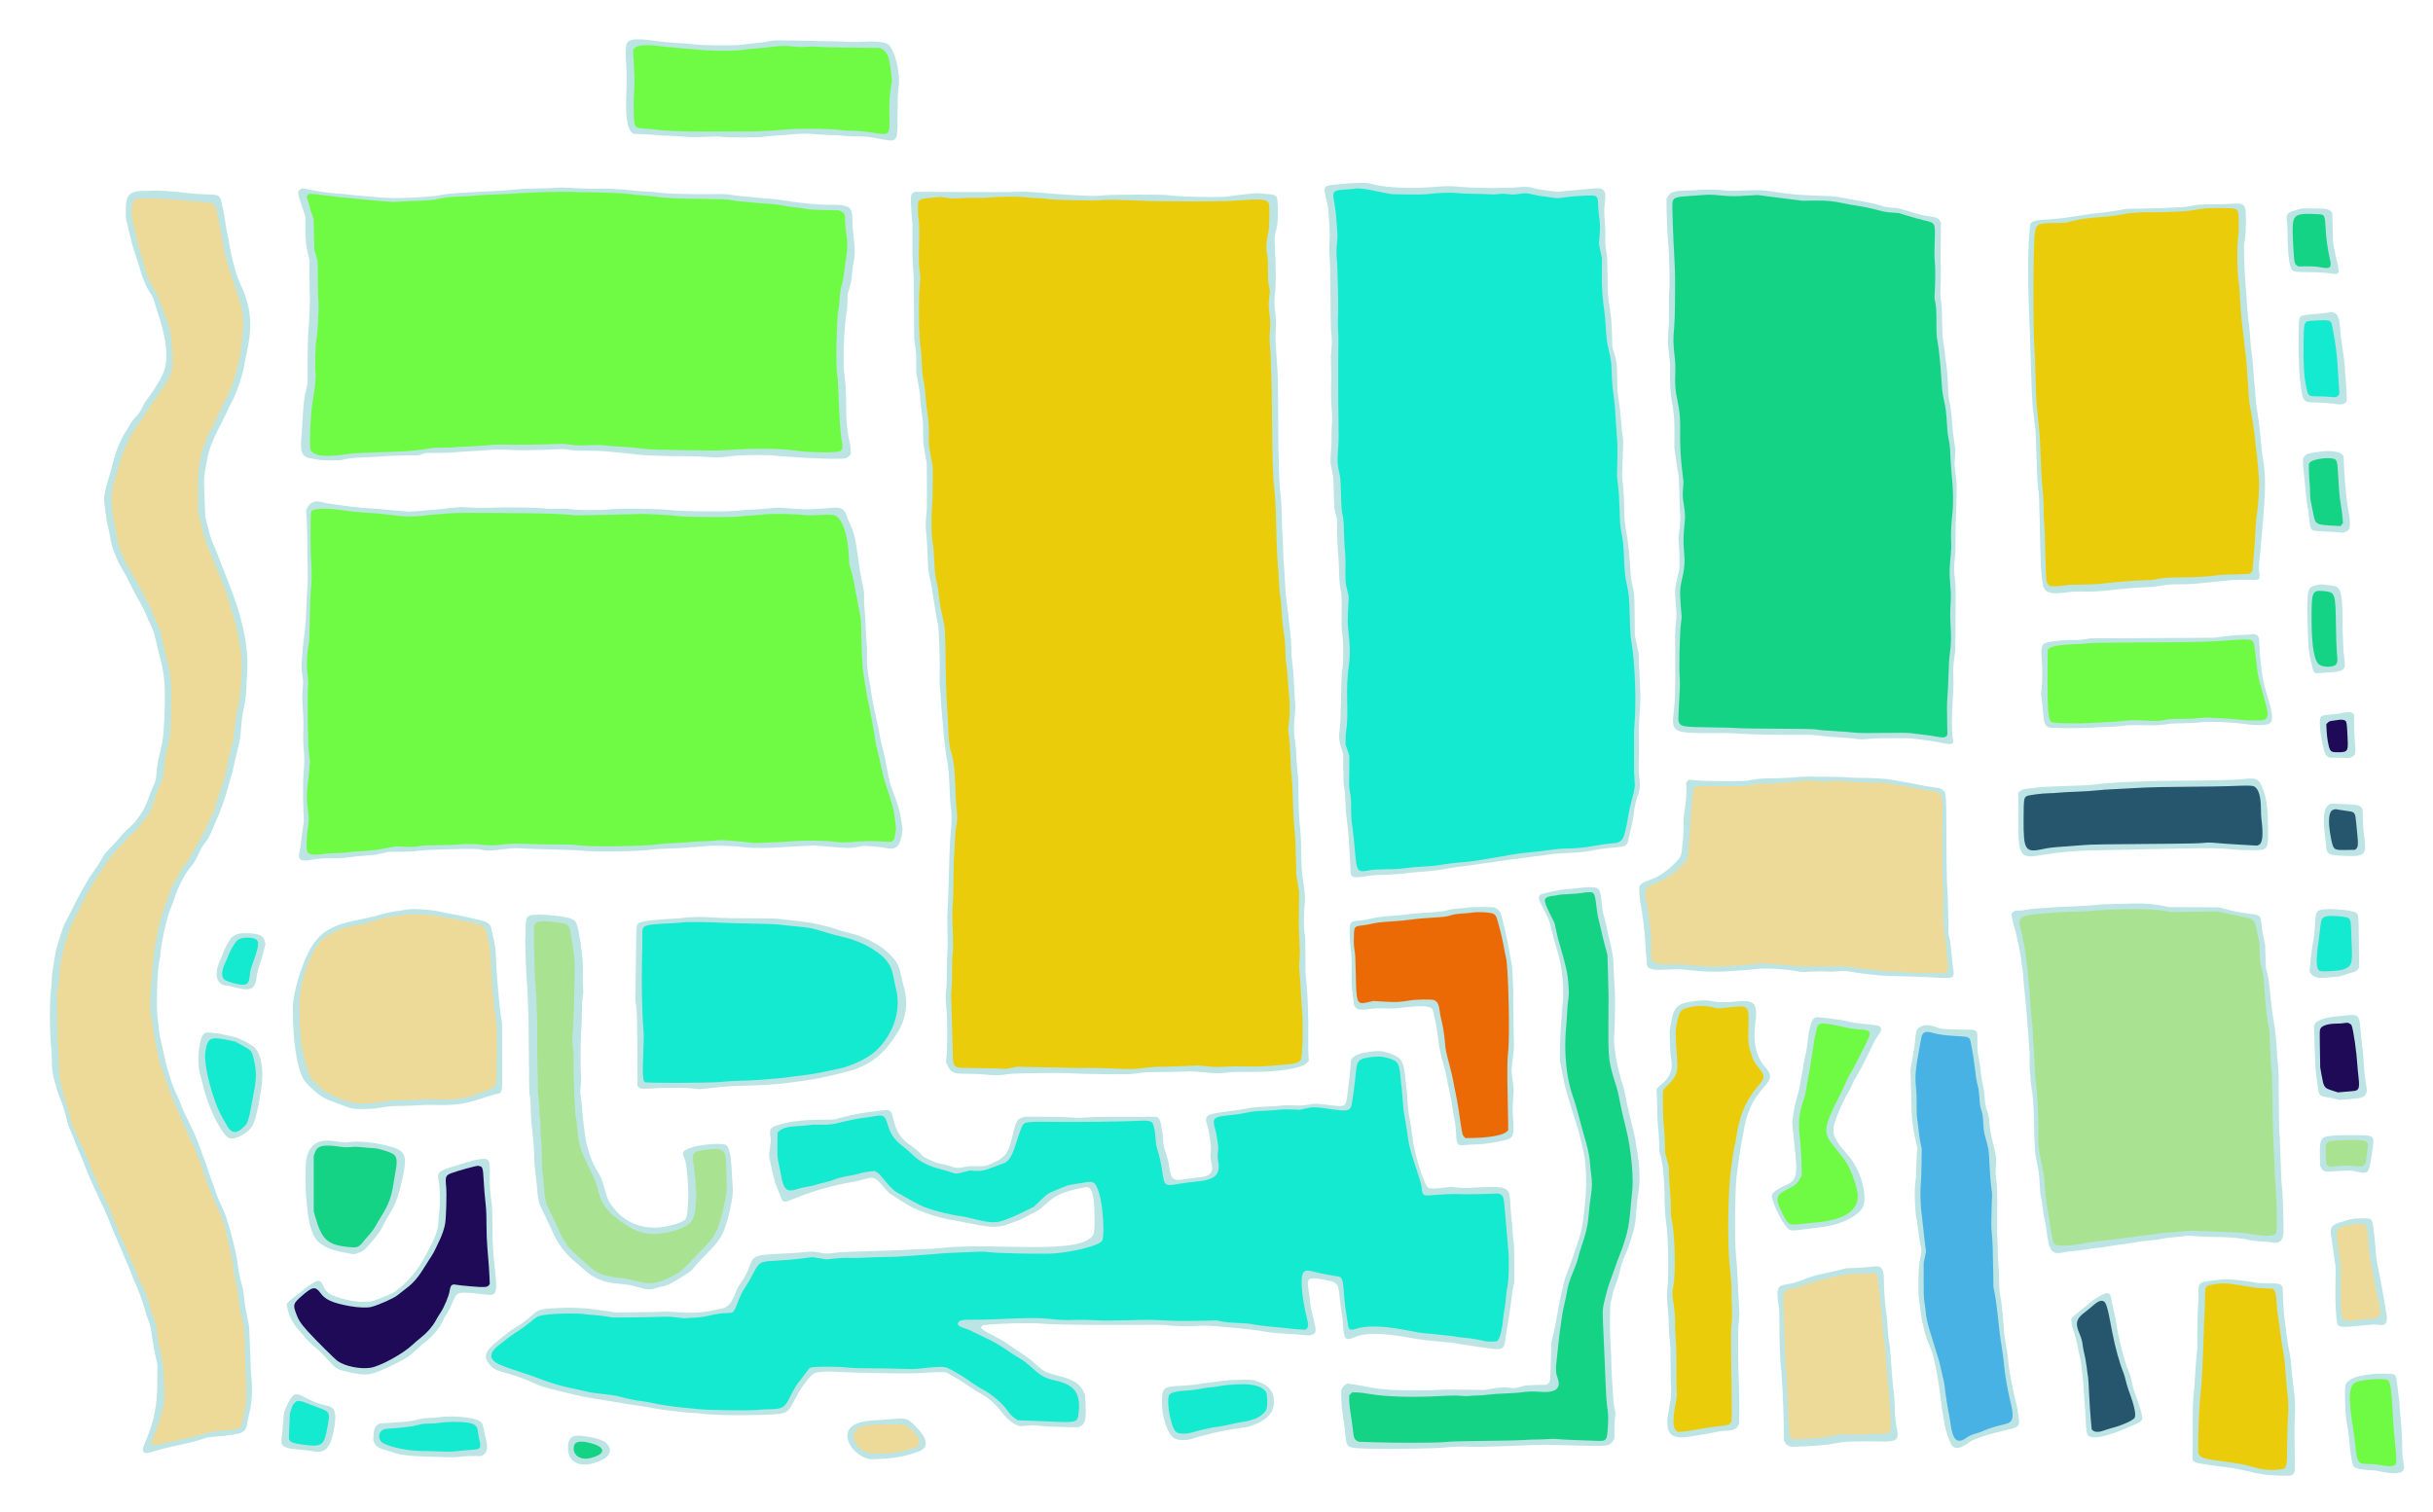 <?xml version="1.0" encoding="UTF-8" standalone="no"?>
<svg
   xmlns:dc="http://purl.org/dc/elements/1.1/"
   xmlns:cc="http://creativecommons.org/ns#"
   xmlns:rdf="http://www.w3.org/1999/02/22-rdf-syntax-ns#"
   xmlns:svg="http://www.w3.org/2000/svg"
   xmlns="http://www.w3.org/2000/svg"
   xmlns:sodipodi="http://sodipodi.sourceforge.net/DTD/sodipodi-0.dtd"
   xmlns:inkscape="http://www.inkscape.org/namespaces/inkscape"
   version="1.0"
   width="2280pt"
   height="1417.44pt"
   viewBox="0 0 2280 1417.44"
   preserveAspectRatio="xMidYMid meet"
   id="svg4516"
   inkscape:version="0.91 r13725"
   sodipodi:docname="2017-05-29__07-36-48_PM_line_art_RAH_v04_BW.svg">
  <defs
     id="defs4700" />
  <sodipodi:namedview
     pagecolor="#14d385"
     bordercolor="#666666"
     borderopacity="1"
     objecttolerance="10"
     gridtolerance="10"
     guidetolerance="10"
     inkscape:pageopacity="0"
     inkscape:pageshadow="2"
     inkscape:window-width="1680"
     inkscape:window-height="987"
     id="namedview4698"
     showgrid="false"
     inkscape:zoom="0.3877413"
     inkscape:cx="1425"
     inkscape:cy="885.89996"
     inkscape:window-x="-4"
     inkscape:window-y="-4"
     inkscape:window-maximized="1"
     inkscape:current-layer="svg4516" />
  <g
     transform="translate(0,1417.44) scale(0.048,-0.048)"
     fill="#bde4e4"
     stroke="none"
     id="g4520">
    <path
       fill="#bde4e4"
       stroke="none"
       d="M12385 28760 c-163 -23 -183 -74 -163 -416 14 -250 15 -396 4 -694 -15 -412 23 -644 117 -714 l28 -20 187 -8 c103 -4 228 -12 277 -17 50 -6 131 -11 180 -11 50 0 189 -7 310 -17 189 -14 254 -15 465 -5 172 8 261 8 300 1 93 -18 722 -19 805 -2 39 8 144 19 235 23 91 5 233 16 315 24 188 19 303 20 530 1 99 -8 237 -15 306 -15 70 0 151 -5 180 -11 30 -7 149 -12 264 -13 180 -2 230 -6 355 -29 475 -89 440 -127 444 479 2 310 6 413 20 509 43 292 -88 787 -225 853 -81 39 -275 51 -559 33 -58 -3 -145 -2 -195 2 -49 5 -218 11 -375 13 -157 2 -415 6 -575 10 -499 9 -501 9 -620 -15 -60 -12 -186 -29 -280 -37 -93 -8 -190 -19 -215 -24 -113 -26 -833 -19 -995 10 -27 5 -149 14 -270 20 -121 6 -278 19 -350 30 -242 37 -419 51 -500 40z"
       id="path4522" />
    <path
       fill="#6ffb44"
       stroke="none"
       d="M12915 28626 c123 -17 605 -60 850 -76 257 -17 594 -15 705 4 52 9 167 21 255 27 88 5 232 19 320 31 189 26 299 28 455 9 85 -10 145 -11 230 -4 68 5 154 5 210 0 92 -8 444 -15 975 -20 l260 -2 50 -25 c95 -48 142 -172 171 -450 l18 -164 -17 -106 c-32 -207 -40 -346 -33 -602 10 -359 6 -363 -326 -309 -154 25 -312 39 -445 39 -56 0 -135 5 -175 11 -195 29 -751 38 -1013 16 -496 -40 -628 -46 -1090 -43 -121 0 -384 0 -585 -2 -363 -2 -790 16 -955 42 -38 5 -125 14 -192 17 -201 12 -204 18 -211 341 -3 130 1 296 8 395 12 167 11 219 -17 721 l-4 81 26 31 c54 65 237 78 530 38z"
       id="path4524" />
    <path
       fill="#bde4e4"
       stroke="none"
       d="M26255 25944 c-66 -7 -169 -17 -229 -23 -182 -16 -196 -46 -131 -291 29 -112 37 -163 45 -300 6 -91 14 -217 18 -280 5 -68 4 -173 -2 -257 -7 -108 -7 -181 4 -305 9 -108 14 -368 15 -773 2 -411 7 -634 15 -685 15 -99 15 -241 0 -365 -9 -69 -10 -153 -5 -270 4 -93 6 -215 4 -270 -8 -195 -4 -422 10 -590 11 -137 11 -201 2 -324 -7 -84 -9 -183 -6 -220 4 -37 0 -152 -10 -263 -9 -109 -13 -214 -10 -235 4 -21 18 -94 32 -163 22 -109 27 -163 33 -420 l8 -295 28 -115 28 -115 1 -240 c1 -132 7 -287 14 -345 7 -58 16 -226 21 -375 6 -212 13 -293 30 -375 24 -115 27 -199 22 -550 -3 -164 0 -255 11 -335 32 -229 30 -577 -4 -756 -6 -30 -14 -263 -18 -519 -6 -348 -13 -499 -26 -600 -21 -160 -14 -230 37 -385 l32 -100 1 -290 c1 -236 4 -304 18 -365 12 -50 19 -139 23 -270 3 -122 14 -258 29 -365 13 -93 29 -244 34 -335 6 -91 16 -250 23 -355 7 -104 13 -228 13 -275 0 -161 35 -175 315 -129 89 15 203 23 395 29 160 5 306 15 359 24 49 9 130 18 180 21 227 14 473 41 591 65 50 11 164 29 255 40 91 12 210 28 265 35 139 18 515 72 666 95 69 11 188 27 265 35 76 8 157 19 179 25 22 5 99 14 170 21 72 6 177 20 235 31 71 13 177 23 325 28 258 10 449 30 595 65 60 14 167 29 250 35 352 25 357 28 390 200 10 55 33 150 49 212 17 62 37 174 46 248 20 163 38 246 76 351 48 131 54 200 34 369 -15 124 -16 180 -9 387 5 133 6 308 1 390 -5 104 -3 207 7 348 25 328 27 410 16 625 -6 113 -15 309 -20 435 l-9 231 -37 179 -37 180 -3 360 c-3 426 -5 462 -45 625 -22 91 -32 168 -39 285 -23 371 -33 470 -65 660 -44 260 -55 372 -55 572 0 91 -9 267 -21 391 l-21 227 12 345 12 345 -16 95 c-9 52 -21 174 -26 270 -6 97 -24 267 -42 380 -28 180 -32 233 -34 435 -3 296 -7 336 -55 507 l-41 143 -8 267 c-7 205 -15 302 -34 420 -42 253 -47 318 -52 703 -4 319 -8 385 -26 479 -17 91 -20 135 -16 255 4 89 0 199 -8 281 -18 178 -17 309 2 438 30 201 -32 266 -226 241 -41 -5 -165 -16 -275 -24 -110 -8 -236 -20 -280 -25 -44 -6 -95 -12 -113 -15 -18 -2 -77 3 -130 11 -53 8 -139 19 -191 25 -51 6 -123 20 -160 31 -92 29 -173 36 -266 26 -216 -26 -930 -24 -1185 3 -172 18 -282 18 -500 -1 -429 -37 -926 -18 -1183 45 l-141 35 -155 -1 c-86 -1 -210 -8 -276 -15z"
       id="path4526" />
    <path
       fill="#14ead0"
       stroke="none"
       d="M26760 25819 c47 -11 159 -34 250 -51 l165 -30 301 -5 c192 -3 330 -1 382 5 189 26 476 37 589 22 59 -7 212 -14 338 -15 127 -1 262 -5 300 -10 44 -4 105 -3 163 5 73 9 115 9 195 -1 88 -10 118 -10 216 5 122 18 158 16 285 -16 44 -11 132 -26 195 -33 64 -8 153 -20 199 -27 73 -11 96 -10 190 6 102 17 409 40 538 40 109 0 134 -32 134 -172 1 -48 5 -118 10 -157 31 -228 33 -273 20 -447 l-13 -173 29 -140 29 -140 -2 -285 c-3 -288 8 -449 52 -773 8 -59 19 -187 25 -285 10 -198 21 -281 51 -415 56 -252 59 -271 65 -482 4 -153 14 -267 35 -420 18 -127 34 -291 39 -415 6 -113 17 -288 26 -390 13 -148 15 -248 9 -495 l-6 -310 21 -169 c14 -111 24 -275 30 -475 8 -265 12 -323 34 -429 31 -151 43 -267 51 -482 10 -277 23 -406 55 -539 40 -173 49 -269 60 -666 8 -292 13 -361 34 -485 67 -382 94 -1150 56 -1600 -6 -74 -10 -207 -8 -295 2 -88 1 -270 0 -405 -3 -152 1 -285 8 -352 15 -131 6 -209 -50 -402 -22 -74 -53 -214 -69 -309 -88 -508 -102 -530 -342 -548 -73 -6 -216 -26 -318 -45 -205 -38 -362 -53 -549 -54 -81 0 -197 -10 -335 -29 -117 -17 -248 -33 -292 -36 -136 -11 -325 -34 -445 -56 -163 -29 -563 -97 -704 -119 -65 -11 -193 -24 -285 -30 -91 -6 -245 -25 -341 -41 -124 -21 -234 -33 -380 -40 -113 -5 -272 -19 -355 -31 -114 -16 -206 -22 -380 -23 -163 -2 -255 -7 -315 -18 -252 -48 -262 -37 -296 369 -13 157 -35 365 -49 462 -21 144 -26 213 -26 369 1 156 -3 215 -21 310 -18 96 -21 145 -18 263 3 80 4 217 4 305 l-1 160 -36 107 -37 107 0 98 c0 54 4 125 10 158 23 150 30 318 22 565 -9 276 3 539 35 745 23 150 20 396 -8 618 -22 176 -22 221 -3 592 l6 120 -32 130 c-35 140 -36 158 -31 500 1 96 -3 200 -9 240 -7 39 -16 196 -20 350 -6 233 -11 297 -30 380 -19 85 -23 146 -30 405 -7 262 -11 317 -29 389 -39 154 -45 256 -28 472 12 146 14 272 10 509 -5 318 -8 631 -7 925 0 88 1 234 1 325 0 91 2 235 3 320 2 85 -1 202 -6 260 -5 59 -5 175 -1 265 10 185 -8 992 -25 1134 -10 89 -7 198 11 366 4 39 4 104 -1 145 -4 41 -12 149 -17 240 -6 96 -21 221 -35 299 -51 266 -45 274 228 291 88 5 162 13 165 16 12 13 227 -6 311 -27z"
       id="path4528" />
    <path
       fill="#bde4e4"
       stroke="none"
       d="M10825 25860 c-33 -4 -176 -8 -318 -9 -184 -1 -309 -7 -435 -21 -98 -11 -283 -24 -412 -30 -129 -6 -302 -15 -385 -20 -82 -6 -235 -15 -340 -20 -121 -6 -223 -17 -280 -30 -242 -54 -935 -86 -1233 -56 -92 9 -257 23 -367 32 -110 8 -222 20 -250 25 -27 6 -124 14 -215 19 -152 9 -428 49 -588 86 -89 20 -116 18 -151 -12 -46 -38 -41 -73 41 -316 l72 -213 -2 -185 c-3 -230 11 -381 49 -532 l29 -117 1 -288 c1 -158 4 -333 8 -388 7 -106 -10 -523 -30 -740 -7 -74 -12 -317 -13 -560 l-1 -430 -32 -150 c-40 -184 -49 -263 -63 -525 -6 -113 -15 -249 -20 -304 -38 -392 -6 -473 201 -502 55 -8 120 -19 147 -25 51 -11 347 -14 409 -4 21 4 83 16 138 27 72 14 168 22 340 28 132 5 285 13 340 19 55 6 235 13 400 15 l300 5 75 22 75 22 240 2 c132 1 281 7 330 13 50 6 189 16 310 22 121 6 261 16 312 21 111 11 379 11 524 0 98 -8 569 1 859 15 96 5 150 2 230 -11 82 -14 158 -17 340 -16 173 1 286 -4 430 -18 107 -11 269 -27 360 -36 91 -8 190 -19 220 -25 71 -13 633 -31 865 -28 99 2 272 -3 385 -11 252 -18 367 -17 490 4 166 27 653 39 865 21 678 -59 1373 -84 1448 -52 18 7 45 28 60 45 l27 33 0 71 c0 44 -10 112 -25 172 -14 55 -30 143 -35 195 -6 52 -15 133 -21 180 -5 46 -9 172 -8 280 3 220 -14 532 -36 661 -34 195 -8 927 41 1189 9 47 18 150 19 230 l3 145 37 120 c28 92 39 150 46 245 9 112 21 201 51 370 12 66 5 206 -22 435 -11 94 -20 226 -20 295 0 244 -60 283 -430 281 -239 -1 -631 36 -919 88 -62 12 -163 23 -225 27 -61 3 -190 14 -286 25 -96 10 -231 24 -300 29 -68 6 -163 17 -210 26 -68 13 -139 16 -355 13 -396 -5 -933 10 -1030 28 -44 8 -163 19 -265 23 -102 4 -230 15 -285 23 -136 21 -555 41 -690 33 -65 -4 -214 -1 -365 8 -269 17 -357 18 -455 6z"
       id="path4530" />
    <path
       fill="#6ffb44"
       stroke="none"
       d="M11420 25776 c251 3 769 -18 875 -35 66 -11 201 -25 300 -31 99 -6 216 -18 260 -27 102 -19 448 -34 931 -38 327 -4 396 -7 492 -24 62 -11 180 -25 263 -31 83 -6 185 -15 227 -21 43 -5 151 -14 242 -19 102 -5 198 -17 250 -29 47 -12 153 -28 235 -36 83 -8 166 -20 185 -25 56 -17 289 -33 500 -34 l195 -2 47 -21 c65 -29 78 -59 78 -175 0 -51 5 -124 10 -163 5 -38 14 -106 20 -150 18 -134 14 -307 -10 -420 -11 -55 -27 -167 -35 -250 -8 -82 -24 -181 -35 -220 -37 -125 -51 -207 -60 -357 -5 -81 -11 -152 -14 -157 -39 -62 -66 -1137 -32 -1291 11 -51 19 -170 26 -370 18 -511 41 -830 70 -952 21 -94 8 -156 -39 -178 -78 -38 -613 -29 -913 15 -270 40 -796 43 -1273 9 -161 -12 -285 -15 -460 -10 -132 3 -415 8 -630 10 -214 2 -433 9 -485 15 -52 6 -154 17 -226 26 -72 8 -216 19 -320 25 -104 5 -223 14 -264 20 -88 13 -212 14 -401 4 -104 -5 -171 -2 -288 12 l-152 18 -367 -12 c-202 -6 -500 -9 -662 -6 -241 5 -322 3 -445 -11 -82 -9 -261 -20 -397 -25 -135 -4 -251 -11 -258 -15 -6 -4 -93 -7 -193 -6 -156 1 -208 -3 -362 -29 -244 -39 -350 -46 -1130 -70 -177 -5 -303 -14 -395 -28 -449 -70 -684 -36 -721 102 -22 80 6 696 41 900 52 304 71 486 61 586 -15 142 -3 557 19 670 10 52 22 156 25 230 17 337 19 450 11 515 -5 39 -9 223 -10 410 l-2 340 -33 120 -34 120 -7 300 -6 300 -31 82 c-18 46 -37 109 -43 140 -7 32 -23 93 -37 136 l-25 77 16 25 c26 39 52 39 329 2 144 -20 305 -38 357 -42 52 -3 167 -14 255 -25 88 -10 289 -29 447 -41 l287 -23 213 12 c117 7 251 12 298 12 127 0 283 17 422 46 100 21 167 28 358 35 129 4 269 13 310 19 41 6 197 15 345 20 149 5 365 17 480 26 252 20 841 34 1090 26 99 -4 200 -6 225 -6z"
       id="path4532" />
    <path
       fill="#bde4e4"
       stroke="none"
       d="M33165 25820 c-38 -4 -117 -8 -175 -9 -294 -3 -375 -25 -424 -112 l-31 -54 2 -205 c3 -205 15 -459 34 -685 22 -270 32 -754 19 -902 -9 -95 -11 -211 -7 -350 4 -114 2 -260 -3 -323 -24 -284 -23 -344 4 -565 23 -179 26 -232 21 -370 -6 -190 7 -408 35 -555 42 -223 53 -362 51 -645 l-2 -270 26 -180 c14 -99 34 -229 46 -290 17 -91 21 -159 25 -400 2 -159 8 -326 13 -370 12 -110 7 -250 -15 -379 l-17 -109 11 -166 c14 -192 15 -438 2 -496 -4 -22 -22 -96 -39 -165 -41 -168 -45 -235 -27 -440 20 -216 20 -308 1 -452 -12 -92 -13 -224 -10 -708 4 -592 -1 -770 -31 -1015 -44 -371 2 -396 726 -390 255 3 412 -1 555 -12 198 -16 765 -26 1210 -23 184 1 260 -2 380 -19 83 -11 242 -25 355 -30 113 -6 255 -18 315 -27 109 -16 159 -16 345 4 41 5 224 8 405 7 l330 -2 250 -32 c138 -18 299 -43 359 -57 216 -48 250 -31 219 108 -21 99 -21 408 2 738 12 180 15 309 11 440 -5 158 -3 209 16 350 l22 165 4 500 c5 705 4 800 -13 921 -19 136 -19 231 0 375 12 84 15 196 14 424 0 171 2 328 6 350 4 22 9 185 12 363 l5 323 -22 192 -23 192 11 130 c6 72 9 144 6 160 -34 225 -57 419 -65 545 -10 159 -26 283 -54 405 -11 45 -19 155 -25 310 -4 132 -15 285 -24 340 -8 55 -24 179 -36 275 -11 96 -27 211 -35 255 -10 55 -16 170 -18 370 -3 218 -8 316 -21 395 -15 88 -17 130 -10 260 5 85 7 232 5 325 -6 238 -7 381 -1 680 l5 260 -20 40 c-28 55 -63 71 -198 90 -137 18 -240 44 -460 114 -107 35 -175 51 -210 51 -84 0 -210 19 -273 41 -105 36 -208 58 -496 109 -156 27 -317 57 -358 65 -52 11 -178 19 -405 25 -326 10 -521 27 -800 70 -253 40 -303 42 -604 31 -240 -10 -309 -9 -431 4 -150 15 -353 17 -475 5z"
       id="path4534" />
    <path
       fill="#14d385"
       stroke="none"
       d="M33571 25715 c188 -20 311 -21 549 -5 l195 12 120 -16 c66 -9 263 -35 438 -56 l318 -40 237 3 c253 2 357 -8 587 -58 61 -13 162 -31 225 -40 144 -21 313 -57 454 -96 79 -23 144 -33 241 -40 l132 -9 177 -54 c97 -30 236 -68 309 -86 237 -55 231 -42 218 -425 -6 -178 -6 -312 0 -360 14 -107 15 -306 5 -540 l-8 -200 18 -95 c15 -77 19 -145 19 -365 0 -235 3 -286 23 -390 27 -148 58 -454 77 -763 12 -186 20 -258 44 -360 37 -158 49 -249 61 -477 6 -123 17 -219 35 -305 21 -100 28 -172 35 -360 6 -129 19 -310 30 -402 23 -189 27 -526 9 -668 -22 -176 -35 -436 -27 -561 6 -90 4 -164 -7 -269 -27 -262 -28 -353 -10 -575 15 -181 16 -235 6 -395 -9 -141 -9 -232 -1 -380 16 -266 14 -380 -10 -550 -15 -101 -24 -239 -30 -459 -5 -173 -14 -369 -21 -435 -8 -82 -10 -217 -5 -417 l6 -296 -21 -27 c-26 -33 -81 -35 -219 -6 -52 11 -162 27 -245 35 -82 9 -177 20 -209 26 -33 6 -128 10 -210 9 -711 -8 -826 -7 -936 6 -63 8 -203 19 -310 24 -219 12 -410 29 -425 38 -5 4 -167 8 -360 9 -815 5 -1193 10 -1203 17 -7 4 -209 9 -449 12 -557 7 -612 14 -650 88 -22 42 -22 43 13 681 3 66 1 172 -4 235 -14 161 1 822 24 1011 l17 144 -13 135 c-7 74 -15 198 -17 275 -5 146 -5 142 58 430 28 131 34 255 19 413 -18 187 -17 314 5 530 20 196 20 200 -20 464 -14 88 -15 133 -7 248 l9 141 -24 207 c-34 295 -44 483 -41 752 4 301 -6 410 -57 650 -37 174 -45 275 -39 490 5 162 3 226 -15 378 -25 216 -26 325 -6 533 8 88 15 274 16 434 0 154 1 363 2 465 1 102 -4 284 -11 405 -27 446 -49 1076 -41 1133 15 104 49 117 363 137 132 8 252 17 266 19 61 8 158 5 291 -9z"
       id="path4536" />
    <path
       fill="#bde4e4"
       stroke="none"
       d="M2760 25801 c-241 -11 -305 -89 -304 -376 l0 -150 46 -190 c25 -104 53 -226 63 -270 10 -44 44 -154 75 -245 32 -91 72 -218 89 -282 50 -189 133 -380 211 -488 23 -32 49 -85 61 -125 11 -38 42 -137 69 -220 164 -505 206 -788 160 -1073 -23 -140 -167 -399 -364 -656 -21 -28 -63 -100 -93 -160 -44 -89 -69 -124 -123 -178 -42 -41 -83 -95 -109 -142 -23 -42 -66 -114 -96 -160 -98 -150 -187 -373 -244 -606 -21 -91 -62 -235 -89 -320 -28 -85 -58 -204 -67 -264 l-17 -108 16 -137 c28 -238 36 -286 61 -391 14 -56 36 -167 50 -245 35 -207 126 -430 273 -672 32 -54 82 -150 111 -213 29 -63 92 -185 141 -270 106 -187 150 -275 190 -375 16 -41 48 -111 69 -154 51 -101 74 -169 105 -317 14 -66 39 -170 56 -230 99 -359 125 -579 117 -1004 -9 -453 -28 -668 -77 -867 -54 -223 -78 -352 -85 -473 -9 -132 -16 -161 -75 -290 -26 -58 -67 -161 -89 -229 -68 -202 -223 -434 -383 -568 -48 -40 -117 -112 -153 -159 -37 -47 -122 -140 -188 -207 -99 -98 -131 -139 -170 -210 -50 -91 -116 -193 -204 -312 -74 -101 -228 -376 -359 -639 -62 -125 -118 -233 -123 -240 -22 -27 -80 -157 -100 -226 -13 -41 -44 -140 -71 -220 -31 -93 -54 -185 -64 -255 -9 -60 -27 -173 -41 -250 -13 -77 -25 -180 -25 -230 0 -49 -7 -151 -16 -225 -30 -245 -24 -865 10 -1161 7 -63 11 -159 9 -214 -10 -197 52 -453 197 -820 26 -66 60 -175 75 -243 31 -144 47 -193 110 -337 25 -58 60 -145 76 -192 17 -47 57 -143 89 -212 32 -69 81 -191 110 -271 29 -80 93 -230 142 -335 49 -104 101 -217 115 -250 14 -33 50 -109 80 -169 30 -60 77 -166 105 -235 27 -69 68 -170 89 -224 21 -54 50 -119 64 -146 13 -27 56 -128 95 -225 39 -97 91 -221 116 -274 25 -53 63 -144 84 -202 20 -58 60 -154 88 -215 61 -135 154 -394 183 -512 12 -49 41 -137 65 -198 33 -85 46 -137 58 -230 22 -163 72 -442 98 -540 l21 -80 -2 -345 c-3 -495 -64 -789 -260 -1243 -64 -148 6 -187 204 -115 77 28 430 113 660 159 61 12 170 41 244 66 l133 44 162 15 c546 49 585 67 620 294 10 58 28 148 41 200 42 165 58 430 36 606 -10 88 -25 415 -37 832 -3 118 -12 241 -20 275 -40 182 -73 361 -79 427 -14 160 -27 239 -60 355 -33 115 -60 262 -90 480 -18 129 -100 465 -164 670 -67 215 -70 224 -150 393 -38 81 -79 181 -91 222 -12 41 -48 143 -80 225 -32 83 -74 206 -94 274 -20 68 -45 140 -56 160 -10 20 -46 117 -80 216 -58 168 -178 436 -290 650 -26 50 -58 122 -70 160 -13 39 -43 113 -67 165 -70 149 -129 297 -158 395 -15 50 -40 131 -55 182 -16 50 -45 167 -64 260 -19 92 -48 220 -65 283 -17 66 -34 169 -40 240 -6 69 -18 175 -27 235 -25 179 -5 873 30 1040 8 39 20 117 26 175 35 332 135 759 221 949 16 35 47 121 69 191 54 171 187 429 277 537 89 105 122 159 182 292 50 111 71 145 155 253 24 31 58 92 76 135 17 43 58 137 90 208 98 218 205 516 251 699 16 66 43 160 60 209 16 48 43 153 59 234 17 80 48 214 69 297 48 182 57 240 71 461 9 124 23 221 51 360 34 163 41 219 49 390 5 110 13 259 17 330 29 481 -104 1086 -393 1790 -47 116 -105 265 -130 333 -24 67 -71 186 -105 265 -82 190 -83 193 -141 417 l-51 195 -8 230 c-4 127 -11 289 -14 360 -7 131 -5 158 34 395 52 314 98 445 290 823 72 143 143 287 157 320 14 34 48 100 74 147 74 130 195 487 225 665 13 77 37 203 55 280 115 517 82 885 -122 1318 -38 82 -78 185 -89 230 -11 45 -38 143 -60 217 -22 76 -51 208 -65 300 -14 91 -36 210 -49 265 -13 55 -26 132 -30 170 -11 111 -84 466 -104 505 -30 61 -60 68 -291 75 -113 3 -252 12 -310 20 -341 47 -614 61 -940 46z"
       id="path4538" />
    <path
       fill="#eeda98"
       stroke="none"
       d="M3290 25640 c162 -10 358 -25 435 -34 77 -8 195 -19 262 -24 205 -16 224 -36 267 -280 15 -81 41 -219 58 -307 17 -88 41 -221 53 -295 34 -201 76 -343 289 -965 86 -252 111 -464 83 -700 -9 -71 -23 -206 -32 -300 -28 -274 -139 -686 -240 -885 -24 -47 -57 -112 -73 -145 -38 -75 -154 -315 -199 -415 -19 -41 -57 -113 -83 -160 -79 -137 -194 -474 -211 -615 -6 -49 -17 -142 -25 -205 -11 -88 -13 -195 -10 -450 l5 -335 30 -115 c16 -63 39 -162 51 -220 21 -99 83 -284 152 -450 17 -41 51 -124 75 -185 25 -60 80 -196 123 -301 96 -234 142 -364 181 -514 17 -63 57 -200 90 -305 44 -137 66 -227 80 -325 11 -74 29 -184 41 -245 50 -255 21 -863 -57 -1195 -23 -97 -39 -203 -50 -320 -20 -223 -36 -318 -85 -488 -21 -75 -48 -193 -60 -262 -26 -157 -53 -256 -139 -517 -38 -115 -81 -251 -95 -303 -16 -56 -57 -156 -101 -245 -41 -82 -98 -202 -128 -266 -30 -63 -77 -150 -106 -193 -29 -43 -84 -139 -122 -214 -47 -95 -87 -158 -129 -206 -37 -44 -85 -117 -126 -195 -37 -70 -74 -137 -84 -151 -33 -47 -67 -125 -105 -240 -21 -63 -46 -131 -56 -150 -47 -95 -148 -437 -164 -555 -9 -66 -27 -162 -40 -213 -13 -51 -29 -141 -35 -200 -6 -59 -17 -165 -25 -237 -26 -227 -44 -483 -50 -702 l-5 -211 24 -129 c14 -70 32 -191 41 -268 9 -77 27 -179 40 -226 14 -48 32 -133 40 -190 19 -124 26 -153 70 -284 19 -55 57 -172 85 -260 52 -162 218 -578 314 -785 30 -63 59 -131 66 -150 7 -19 50 -111 96 -205 94 -193 207 -470 254 -625 65 -212 223 -616 304 -778 63 -126 115 -277 147 -424 12 -57 36 -166 55 -243 54 -230 72 -324 84 -440 6 -60 29 -184 50 -275 29 -121 45 -219 59 -370 16 -163 26 -225 51 -305 50 -161 59 -247 70 -660 6 -209 15 -484 22 -611 16 -320 9 -436 -42 -673 -62 -293 -54 -288 -415 -306 -147 -8 -241 -25 -410 -77 -71 -22 -179 -50 -240 -63 -97 -20 -237 -51 -570 -125 -191 -43 -197 -31 -106 198 94 235 128 341 162 504 l31 153 -6 300 c-4 165 -11 320 -16 345 -4 25 -17 105 -29 178 -12 74 -32 171 -46 217 -23 81 -32 137 -55 349 -8 77 -20 124 -54 210 -24 61 -56 155 -70 209 -60 222 -115 363 -185 482 -23 39 -53 108 -68 155 -14 47 -60 159 -103 250 -43 91 -103 230 -135 310 -32 80 -73 176 -93 215 -19 38 -56 126 -83 195 -26 69 -73 189 -103 267 -30 78 -82 193 -115 255 -33 62 -81 160 -107 218 -25 58 -73 166 -106 240 -33 74 -77 185 -98 245 -41 118 -136 329 -256 570 -57 115 -79 172 -95 245 -26 123 -62 247 -109 379 -21 58 -50 165 -64 236 -15 72 -33 155 -42 185 -12 41 -18 130 -24 340 -4 157 -13 323 -19 370 -6 47 -12 290 -13 540 l-3 455 22 130 c12 72 24 180 27 242 9 179 59 445 116 613 27 80 64 195 84 256 21 70 52 141 81 189 26 42 86 157 133 254 129 263 233 449 347 616 56 83 128 193 160 245 40 66 84 121 144 180 48 47 122 128 163 181 42 53 107 122 144 155 117 101 160 148 278 308 138 186 146 202 187 347 38 137 77 247 118 328 62 123 79 193 90 376 10 168 18 212 74 406 43 147 63 488 61 1004 -1 320 -21 454 -120 825 -18 69 -47 194 -64 279 l-32 155 -58 115 c-32 64 -69 153 -83 199 -14 46 -57 141 -95 210 -39 70 -97 182 -131 249 -33 67 -114 211 -180 320 -130 218 -153 262 -207 403 -75 199 -83 228 -94 317 -6 50 -25 147 -41 215 -16 67 -34 177 -39 243 -6 66 -15 165 -20 220 -14 147 25 348 120 621 15 45 35 117 44 160 42 206 228 579 400 803 27 35 85 121 128 190 44 69 97 149 118 176 21 28 64 91 95 140 32 50 84 126 116 171 69 95 122 206 150 312 l20 77 -6 220 c-6 212 -34 477 -57 535 -6 14 -36 99 -68 190 -118 337 -159 441 -209 523 -100 166 -180 347 -202 453 -11 55 -46 178 -79 274 -34 101 -68 224 -80 291 -11 64 -37 174 -57 245 -69 245 -53 491 35 538 38 21 275 20 642 -4z"
       id="path4540" />
    <path
       fill="#bde4e4"
       stroke="none"
       d="M17829 25768 c-48 -29 -53 -67 -40 -309 6 -118 16 -235 21 -261 5 -26 7 -196 5 -390 -4 -265 -2 -377 10 -493 12 -115 17 -302 19 -775 l3 -625 21 -145 c17 -113 22 -186 21 -335 l-1 -190 27 -140 c34 -177 42 -235 50 -360 3 -55 18 -181 32 -280 20 -144 25 -218 25 -370 -1 -201 2 -235 44 -465 l27 -145 3 -450 c2 -362 0 -475 -13 -580 -16 -131 -14 -201 8 -435 5 -58 14 -217 19 -355 5 -145 15 -282 24 -325 8 -41 26 -129 40 -195 14 -66 33 -174 41 -240 15 -114 69 -434 101 -595 18 -90 38 -772 29 -980 -3 -74 -1 -173 5 -220 6 -47 15 -166 20 -265 6 -99 17 -243 25 -320 8 -77 22 -233 30 -346 9 -128 28 -279 50 -400 43 -241 53 -345 65 -679 6 -146 15 -285 20 -310 21 -92 23 -357 5 -485 -17 -122 -27 -343 -44 -1020 -5 -209 -15 -445 -21 -525 -7 -99 -8 -229 -2 -406 5 -155 5 -308 0 -380 -6 -65 -11 -252 -12 -414 -1 -200 -6 -317 -15 -364 -14 -74 -12 -186 10 -416 17 -185 17 -708 0 -862 l-14 -126 26 -55 c78 -159 112 -175 377 -175 137 0 271 -6 370 -17 170 -19 324 -15 459 12 90 17 1110 27 1246 12 44 -5 310 -12 591 -15 523 -6 541 -5 784 33 25 4 176 7 335 8 160 0 364 4 455 9 138 7 199 5 372 -13 246 -25 312 -26 483 -6 97 12 206 15 430 13 547 -5 1011 67 1119 174 l39 38 -8 128 c-4 70 -6 197 -4 282 9 405 -7 868 -38 1135 -13 107 -17 231 -17 525 -1 212 -4 390 -7 395 -24 36 -31 315 -13 522 19 233 20 213 -32 588 -22 163 -26 232 -29 490 -2 185 -9 356 -19 445 -25 233 -36 447 -35 715 1 178 -4 289 -15 385 -10 74 -21 227 -26 340 -5 113 -16 247 -24 297 -27 172 -29 259 -11 458 16 164 17 211 6 345 -6 85 -16 254 -21 375 -5 121 -19 281 -30 355 -13 89 -20 186 -20 286 0 102 -8 215 -25 345 -13 107 -31 266 -40 354 -9 88 -23 201 -31 250 -9 50 -20 185 -24 300 -5 116 -16 284 -24 375 -9 91 -16 239 -16 330 0 91 -5 206 -11 255 -6 50 -12 203 -14 340 -2 169 -10 311 -24 438 -32 280 -42 627 -46 1502 -2 590 -7 846 -19 1010 -36 504 -39 564 -30 692 10 156 8 236 -11 376 -19 138 -19 239 0 376 18 125 15 552 -4 861 -12 184 -6 276 24 359 26 73 37 221 33 418 -5 266 -8 269 -218 284 -69 5 -136 11 -148 14 -37 9 -326 -20 -637 -64 -152 -22 -1000 -1 -1139 28 -83 17 -1133 13 -1284 -4 -117 -14 -167 -15 -342 -6 -113 6 -293 16 -400 22 -107 6 -251 16 -320 24 -204 23 -479 37 -570 30 -89 -6 -641 -7 -1519 -3 l-514 3 -28 -17z"
       id="path4542" />
    <path
       fill="#eacc0b"
       stroke="none"
       d="M20055 25675 c61 -8 152 -15 204 -15 52 0 136 -7 185 -15 132 -21 849 -37 1031 -23 145 11 418 7 815 -12 324 -16 1534 -17 1745 -2 602 43 689 37 737 -51 20 -38 10 -505 -13 -587 -39 -141 -46 -320 -16 -425 7 -24 11 -134 12 -280 0 -201 3 -254 19 -323 l20 -83 -13 -119 c-16 -149 -16 -196 4 -344 18 -137 19 -235 5 -374 -8 -78 -7 -134 5 -252 8 -84 15 -217 15 -296 0 -79 4 -198 10 -266 5 -68 11 -449 14 -848 4 -776 16 -1125 48 -1420 11 -102 21 -255 24 -340 2 -85 9 -333 15 -550 5 -217 17 -452 25 -522 7 -69 18 -229 24 -355 5 -130 16 -256 24 -293 9 -36 20 -155 26 -265 6 -110 18 -249 26 -310 40 -277 46 -341 49 -500 2 -98 10 -206 20 -255 8 -47 22 -193 30 -325 9 -132 20 -274 25 -315 14 -117 12 -358 -6 -495 l-16 -125 17 -127 c9 -71 21 -245 26 -388 4 -143 15 -312 24 -375 9 -67 20 -253 25 -445 9 -333 22 -549 41 -705 6 -47 14 -247 19 -445 l8 -360 27 -160 28 -160 -2 -200 c-2 -110 -3 -279 -4 -375 -1 -96 4 -270 12 -385 10 -165 11 -244 2 -363 -9 -123 -8 -183 4 -310 8 -86 19 -251 24 -367 6 -115 16 -273 23 -350 23 -266 7 -890 -25 -938 -38 -58 -109 -81 -297 -96 -69 -6 -210 -17 -315 -26 -142 -12 -251 -14 -435 -9 -159 4 -306 2 -418 -5 -150 -11 -195 -10 -355 5 l-182 17 -325 -13 c-179 -7 -372 -12 -430 -11 -58 1 -152 -5 -210 -13 -266 -37 -337 -39 -720 -21 -201 9 -401 14 -445 11 -44 -3 -264 -2 -490 4 -225 5 -525 12 -665 14 l-255 5 -105 -21 -105 -21 -210 8 c-115 4 -328 9 -472 11 -383 4 -355 -28 -364 419 -4 176 -12 464 -19 640 -13 377 -13 400 0 528 6 54 10 193 8 310 -2 136 2 252 11 324 13 110 13 182 -5 660 -4 111 -2 215 6 290 7 65 13 289 15 498 1 209 6 391 9 405 3 14 10 142 15 285 7 199 15 285 31 365 23 110 23 171 1 375 -6 50 -15 232 -21 405 -12 352 -25 462 -75 642 -42 148 -52 228 -60 458 -3 96 -10 229 -15 295 -17 216 -32 565 -35 845 -12 877 -11 849 -61 1059 -41 171 -70 341 -79 470 -4 51 -17 134 -30 185 -37 140 -45 209 -55 454 -6 154 -16 264 -31 342 -26 139 -32 485 -12 695 7 72 13 279 14 460 l1 330 -26 135 c-50 259 -58 327 -51 455 7 139 -6 327 -34 503 -11 67 -25 191 -31 275 -11 145 -21 224 -54 402 -8 44 -17 167 -21 273 -3 106 -12 232 -21 278 -35 202 -43 963 -14 1273 9 94 8 134 -6 235 -14 104 -16 175 -10 506 6 328 4 401 -9 494 -11 68 -15 152 -13 226 l3 118 23 25 c31 33 77 43 264 58 l156 13 119 -18 c102 -15 137 -15 263 -6 80 7 215 9 300 6 102 -4 199 -1 285 8 181 19 581 20 720 1z"
       id="path4544" />
    <path
       fill="#bde4e4"
       stroke="none"
       d="M43565 25550 c-49 -4 -209 -9 -355 -9 -187 -1 -288 -6 -345 -17 -143 -26 -189 -33 -255 -38 -195 -13 -540 -26 -795 -29 l-290 -4 -208 -36 c-114 -20 -247 -39 -295 -42 -112 -8 -249 -27 -552 -75 -172 -28 -315 -44 -482 -54 -313 -19 -358 -39 -358 -156 0 -22 -7 -105 -15 -183 -21 -202 -26 -896 -9 -1242 7 -148 18 -443 24 -655 31 -1071 44 -1371 65 -1510 8 -52 17 -133 21 -180 3 -47 10 -105 16 -130 9 -42 15 -171 37 -860 6 -171 15 -309 25 -365 13 -68 19 -201 26 -545 19 -958 21 -1010 61 -1294 24 -171 147 -212 489 -161 89 14 155 16 291 12 167 -5 353 6 574 32 200 24 421 42 620 51 147 6 253 16 354 34 124 23 173 26 355 26 207 0 307 8 1001 82 55 6 192 8 307 6 263 -7 254 -13 235 166 -9 89 -8 129 6 239 9 73 21 191 26 262 6 72 15 177 20 235 76 784 81 1152 21 1460 -13 66 -47 377 -60 545 -5 66 -25 217 -44 335 -20 124 -40 289 -46 389 -5 95 -12 177 -15 181 -2 4 -12 121 -20 260 -9 139 -25 305 -36 369 -11 64 -24 193 -29 286 -5 94 -16 215 -24 270 -17 110 -42 398 -51 600 -4 72 -13 184 -20 250 -8 66 -16 242 -20 391 l-6 271 22 168 c25 197 24 518 -2 589 -27 76 -83 92 -264 76z"
       id="path4546" />
    <path
       fill="#eacc0b"
       stroke="none"
       d="M43646 25448 c50 -27 57 -55 62 -253 3 -132 0 -213 -12 -300 -24 -181 -19 -677 9 -845 7 -47 17 -146 20 -220 11 -239 35 -541 55 -692 11 -81 27 -218 35 -305 9 -87 22 -199 30 -249 8 -49 19 -175 25 -280 5 -104 12 -202 15 -219 3 -16 9 -113 14 -215 5 -102 15 -207 21 -235 30 -134 92 -527 105 -670 8 -88 21 -207 30 -265 8 -58 21 -195 30 -305 8 -110 18 -222 20 -249 7 -81 -17 -500 -34 -591 -17 -89 -31 -246 -41 -470 -6 -121 -21 -329 -34 -463 l-23 -243 -26 -27 -27 -27 -133 -6 c-72 -4 -194 -8 -271 -8 -76 -1 -182 -8 -235 -16 -154 -23 -405 -38 -706 -41 -297 -3 -312 -4 -475 -35 -74 -15 -141 -20 -227 -20 -116 2 -697 -46 -868 -70 -44 -7 -201 -13 -350 -14 -202 -2 -295 -7 -369 -20 -63 -11 -128 -16 -182 -13 l-84 4 -29 28 c-16 15 -32 42 -35 59 -10 47 -28 518 -31 787 -2 129 -8 280 -14 335 -6 55 -11 172 -11 260 0 146 -13 343 -40 640 -5 61 -14 255 -20 431 -6 177 -14 362 -19 410 -22 217 -51 518 -61 624 -6 63 -15 295 -20 515 -5 220 -14 466 -21 546 -30 392 -26 2010 7 2248 26 189 46 200 385 206 l216 4 119 30 c159 41 348 69 541 81 176 11 411 41 505 65 59 16 427 39 453 29 7 -3 172 0 366 5 333 10 460 22 594 53 138 32 685 36 741 6z"
       id="path4548" />
    <path
       fill="#bde4e4"
       stroke="none"
       d="M44824 25427 c-175 -51 -198 -80 -176 -216 7 -38 12 -152 12 -253 0 -309 34 -621 74 -681 36 -54 72 -60 331 -61 157 -1 280 -7 387 -20 l157 -19 27 17 26 18 -5 56 c-3 32 -14 89 -25 127 -11 39 -34 147 -52 240 l-33 170 -6 282 -6 282 -30 31 c-49 51 -100 60 -349 60 l-221 -1 -111 -32z"
       id="path4550" />
    <path
       fill="#14d385"
       stroke="none"
       d="M45333 25338 c48 -18 59 -56 68 -230 12 -236 38 -422 85 -631 40 -176 13 -203 -175 -168 -91 17 -151 21 -280 20 l-164 -1 -26 19 c-46 34 -51 59 -67 339 -33 571 -19 627 167 663 57 11 356 2 392 -11z"
       id="path4552" />
    <path
       fill="#bde4e4"
       stroke="none"
       d="M45405 23419 c-22 -5 -126 -15 -230 -23 -202 -15 -253 -27 -278 -68 -33 -53 -28 -930 7 -1213 57 -460 39 -436 346 -446 107 -3 249 -14 315 -24 134 -21 181 -16 222 20 l28 23 0 104 c0 56 -6 171 -13 253 -7 83 -17 224 -23 315 -6 92 -26 256 -45 370 -19 113 -39 268 -44 345 -22 329 -72 390 -285 344z"
       id="path4554" />
    <path
       fill="#13eacf"
       stroke="none"
       d="M45494 23251 c16 -15 29 -42 35 -75 71 -367 94 -540 111 -826 5 -91 15 -242 21 -337 l12 -172 -17 -26 c-27 -41 -58 -48 -169 -36 -54 6 -160 11 -235 11 -188 0 -187 -1 -226 182 -44 201 -60 465 -53 862 8 445 -3 423 224 436 214 12 267 9 297 -19z"
       id="path4556" />
    <path
       fill="#bde4e4"
       stroke="none"
       d="M45335 20714 c-388 -44 -399 -56 -360 -389 14 -115 31 -295 40 -400 8 -104 21 -218 30 -251 8 -34 24 -146 35 -250 30 -266 24 -258 215 -268 72 -4 204 -11 294 -17 l164 -11 43 17 c100 38 107 119 40 490 -27 152 -64 551 -74 807 l-7 177 -21 28 c-45 60 -211 88 -399 67z"
       id="path4558" />
    <path
       fill="#14d385"
       stroke="none"
       d="M45569 20569 c50 -18 62 -54 72 -213 22 -377 31 -490 44 -577 8 -52 21 -139 29 -193 9 -55 18 -138 22 -185 l6 -86 -23 -29 -22 -29 -136 7 c-340 18 -358 27 -393 210 -10 56 -30 151 -43 213 -18 82 -25 143 -25 225 0 63 -4 149 -10 193 -5 44 -11 144 -12 222 l-3 141 21 29 c48 65 357 112 473 72z"
       id="path4560" />
    <path
       fill="#bde4e4"
       stroke="none"
       d="M6128 19730 c-58 -17 -97 -51 -124 -106 l-27 -55 12 -222 c7 -122 12 -328 12 -457 -1 -129 2 -329 7 -445 4 -138 3 -258 -5 -349 -6 -77 -16 -271 -22 -430 -12 -325 -14 -344 -41 -541 -20 -143 -36 -310 -50 -514 -7 -114 -4 -173 21 -328 10 -67 10 -103 -1 -197 -13 -113 -11 -209 8 -506 7 -120 8 -149 2 -420 -2 -94 2 -204 9 -255 16 -112 15 -340 -1 -454 -13 -98 -15 -483 -4 -771 l8 -195 -25 -165 c-14 -91 -28 -201 -32 -245 -3 -44 -15 -117 -26 -163 -42 -183 9 -214 276 -167 127 21 178 25 361 25 164 0 242 5 336 20 68 10 202 24 298 30 130 7 212 18 320 42 l145 32 245 2 c177 2 271 7 340 19 69 12 206 20 505 28 576 15 626 14 720 -7 100 -23 178 -23 375 3 240 31 302 34 448 22 76 -6 344 -16 597 -21 286 -6 507 -16 585 -25 209 -25 1133 -10 1310 22 51 9 201 18 375 24 160 5 315 13 345 18 30 5 91 10 135 10 43 1 135 8 203 17 141 18 557 7 767 -21 128 -17 414 -19 630 -5 169 11 243 16 535 30 l205 10 240 -21 c398 -34 447 -35 591 -8 l126 23 166 -12 c92 -6 199 -18 237 -27 218 -52 302 10 340 251 l16 102 -21 148 c-32 222 -59 318 -188 654 -25 64 -51 159 -66 240 -71 380 -86 453 -111 533 -14 48 -37 147 -50 220 -12 72 -36 193 -53 267 -76 341 -104 483 -122 614 -11 78 -29 186 -40 241 -34 165 -49 335 -43 495 4 91 1 171 -6 215 -7 39 -16 192 -21 340 -6 149 -14 299 -20 335 -5 36 -10 125 -10 198 l0 133 -45 222 c-24 122 -49 269 -55 327 -6 58 -20 155 -30 215 -10 61 -21 133 -25 160 -20 147 -58 283 -110 390 -29 61 -59 130 -65 155 -38 142 -109 197 -244 187 -518 -38 -521 -38 -696 -27 -96 5 -229 15 -295 21 -105 10 -143 9 -307 -10 -103 -11 -243 -21 -310 -21 -68 0 -164 -7 -214 -15 -185 -30 -1111 -27 -1383 5 -239 27 -991 36 -1186 14 -173 -20 -631 -19 -755 2 -74 12 -132 14 -260 9 -117 -4 -205 -2 -300 9 -157 17 -695 23 -1015 11 -137 -5 -273 -3 -392 4 l-182 12 -198 -21 c-109 -11 -236 -25 -283 -30 -47 -5 -185 -16 -308 -25 l-223 -16 -252 21 c-139 11 -261 22 -272 25 -11 3 -110 10 -220 15 -110 6 -294 24 -410 40 -115 16 -267 36 -337 45 -70 9 -158 25 -195 36 -71 20 -129 23 -175 9z"
       id="path4562" />
    <path
       fill="#6ffb44"
       stroke="none"
       d="M6660 19570 c180 -27 398 -49 605 -60 99 -5 241 -18 315 -29 291 -43 483 -47 720 -16 58 8 155 17 215 20 61 4 171 12 245 20 129 13 464 14 1590 2 352 -4 686 -17 795 -32 82 -12 168 -12 485 -3 470 13 767 20 880 21 168 1 607 -23 720 -40 153 -23 1099 -29 1220 -8 41 7 136 16 210 19 74 4 194 13 265 22 134 16 607 7 805 -16 43 -5 138 -4 220 1 238 14 315 12 359 -11 139 -71 240 -366 261 -765 l9 -170 39 -140 c39 -140 54 -213 113 -545 17 -96 37 -202 45 -235 28 -124 37 -215 39 -395 4 -337 23 -742 39 -818 8 -40 29 -168 46 -285 16 -117 41 -252 55 -302 14 -49 39 -173 55 -274 17 -101 37 -211 44 -245 8 -34 17 -88 21 -121 12 -107 26 -178 60 -305 19 -69 50 -208 70 -310 23 -113 57 -244 87 -335 88 -259 96 -287 133 -425 25 -92 41 -185 52 -292 l16 -158 -16 -97 -16 -98 -32 -29 -32 -29 -146 9 c-207 13 -404 11 -566 -4 -185 -18 -274 -17 -425 5 -141 20 -623 23 -800 4 -52 -6 -240 -15 -416 -22 l-322 -12 -148 17 c-189 22 -501 46 -534 41 -75 -11 -286 -26 -433 -30 -92 -2 -173 -7 -179 -11 -6 -4 -111 -11 -232 -15 -122 -5 -264 -15 -316 -23 -271 -44 -1344 -58 -1595 -22 -93 14 -169 17 -340 15 -121 -2 -381 2 -577 9 -310 11 -374 10 -485 -3 -222 -26 -336 -29 -470 -11 -140 18 -329 21 -458 5 -49 -6 -225 -12 -390 -13 -239 -2 -316 -6 -380 -20 -67 -14 -111 -16 -270 -11 l-190 7 -145 -26 c-80 -14 -183 -33 -230 -41 -46 -9 -168 -20 -270 -25 -102 -5 -236 -17 -299 -25 -63 -8 -169 -15 -235 -15 -67 0 -166 -7 -221 -15 -209 -30 -299 -17 -326 47 -23 54 -17 297 11 443 24 132 23 226 -6 434 -18 131 -18 223 0 393 8 73 22 210 32 304 l17 171 -18 144 c-14 109 -20 230 -22 504 -2 198 -5 439 -6 535 -1 96 2 225 7 285 7 88 5 136 -9 235 -23 159 -16 404 15 555 19 88 22 157 30 560 5 253 12 474 14 490 21 128 27 431 13 600 -19 225 -18 957 1 991 30 56 307 67 582 24z"
       id="path4564" />
    <path
       fill="#bde4e4"
       stroke="none"
       d="M45242 18105 c-199 -43 -202 -55 -191 -705 8 -452 20 -595 63 -770 13 -52 29 -121 35 -152 15 -72 48 -103 101 -94 19 3 112 10 205 15 309 17 347 48 316 251 -19 119 -35 452 -37 755 -3 503 -29 633 -138 675 -23 8 -267 42 -286 39 -3 0 -34 -7 -68 -14z"
       id="path4566" />
    <path
       fill="#14d385"
       stroke="none"
       d="M45425 17980 c161 -24 172 -65 180 -665 2 -205 10 -437 18 -521 15 -157 14 -194 -10 -231 -47 -72 -277 -71 -349 1 -101 101 -146 474 -133 1097 7 327 34 356 294 319z"
       id="path4568" />
    <path
       fill="#bde4e4"
       stroke="none"
       d="M43930 17140 c-30 -5 -109 -8 -175 -9 -66 -1 -209 -13 -320 -27 l-200 -27 -495 -3 c-272 -2 -817 -5 -1210 -7 l-715 -2 -110 -19 c-82 -14 -141 -17 -235 -13 -127 5 -449 -28 -527 -54 -82 -27 -99 -91 -83 -316 15 -225 15 -446 0 -564 l-13 -106 16 -129 c9 -71 21 -190 26 -264 14 -190 36 -244 111 -274 47 -19 540 -22 830 -6 91 6 244 12 340 15 96 3 225 13 285 22 78 12 158 15 275 13 339 -7 461 -4 555 15 69 14 145 19 324 21 129 1 273 8 320 15 159 25 619 9 908 -31 249 -35 432 -26 489 24 52 44 39 204 -35 439 -51 159 -106 374 -120 462 -27 168 -53 433 -59 590 -8 194 -15 217 -79 234 -21 6 -40 10 -43 10 -3 -1 -30 -5 -60 -9z"
       id="path4570" />
    <path
       fill="#6ffb44"
       stroke="none"
       d="M43957 17024 c44 -28 52 -55 73 -244 45 -400 60 -497 89 -586 17 -49 46 -150 65 -224 20 -74 47 -175 61 -225 44 -159 32 -241 -41 -271 -45 -19 -303 -19 -456 0 -64 8 -167 17 -229 21 -63 3 -191 10 -285 16 -144 10 -192 9 -310 -5 -92 -10 -208 -15 -344 -14 -177 1 -221 -2 -325 -21 -104 -20 -138 -22 -255 -17 -74 4 -191 9 -260 12 -89 4 -161 1 -250 -11 -69 -9 -222 -20 -340 -25 -118 -5 -278 -14 -355 -19 -212 -15 -696 -6 -734 13 -72 38 -89 216 -87 908 l3 508 19 21 c44 49 215 79 509 90 116 4 255 12 310 19 64 7 392 12 910 14 1196 5 1426 11 1925 51 180 14 273 11 307 -11z"
       id="path4572" />
    <path
       fill="#bde4e4"
       stroke="none"
       d="M45745 15610 c-44 -11 -141 -24 -215 -30 -245 -20 -246 -21 -237 -230 5 -100 17 -186 46 -329 41 -199 51 -225 105 -265 l27 -21 202 -3 202 -3 45 23 c70 36 74 58 54 297 -9 108 -16 269 -15 358 l1 162 -23 27 c-30 35 -88 39 -192 14z"
       id="path4574" />
    <path
       fill="#1f0a58"
       stroke="none"
       d="M45793 15451 c23 -22 28 -66 42 -386 9 -204 -9 -225 -190 -225 -110 0 -134 9 -159 58 -26 50 -58 235 -63 364 l-6 127 30 30 c24 23 42 31 89 36 32 4 79 11 104 15 68 13 129 6 153 -19z"
       id="path4576" />
    <path
       fill="#bde4e4"
       stroke="none"
       d="M35130 14359 c-112 -14 -405 -29 -585 -29 -141 0 -201 -5 -322 -26 l-148 -25 -370 -2 c-246 -1 -432 3 -554 12 l-184 15 -25 -29 -24 -29 6 -85 c8 -97 -14 -358 -40 -486 -12 -57 -16 -125 -15 -235 1 -85 -3 -198 -9 -250 -5 -52 -15 -149 -20 -214 -15 -165 -28 -191 -158 -318 -172 -167 -305 -252 -505 -323 -120 -42 -162 -74 -173 -132 -9 -48 13 -286 37 -398 29 -138 67 -459 79 -665 5 -102 15 -223 20 -270 5 -47 10 -112 10 -146 0 -124 86 -148 450 -126 150 8 224 6 415 -17 214 -25 477 -33 665 -22 328 21 583 41 647 52 99 17 501 -4 698 -37 l160 -27 190 9 c104 5 234 6 290 1 64 -5 138 -4 207 4 118 13 162 10 378 -26 80 -13 204 -29 275 -35 72 -6 168 -15 215 -20 47 -5 229 -12 405 -15 176 -3 421 -13 545 -20 483 -31 475 -35 435 225 -8 52 -20 165 -26 250 -6 85 -21 205 -34 265 l-24 110 -6 400 c-3 220 -11 438 -17 485 -7 50 -13 302 -15 620 -7 1317 -3 1232 -67 1296 -38 38 -75 49 -209 64 -54 5 -157 23 -230 39 -73 16 -192 39 -265 51 -73 11 -188 32 -255 46 -132 27 -363 43 -652 44 -88 0 -198 4 -245 10 -112 12 -867 20 -950 9z"
       id="path4578" />
    <path
       fill="#eeda98"
       stroke="none"
       d="M35500 14274 c105 -12 147 -13 266 -3 122 11 162 10 290 -4 90 -10 264 -18 439 -21 l290 -4 192 -31 c106 -17 275 -46 375 -66 101 -19 239 -43 308 -51 160 -20 204 -39 230 -96 29 -66 44 -206 35 -328 -12 -162 -7 -1284 6 -1444 8 -85 10 -237 6 -397 -6 -287 2 -426 33 -574 13 -58 25 -169 30 -265 5 -91 16 -208 24 -260 18 -110 14 -149 -21 -182 l-25 -23 -316 2 c-214 1 -357 7 -442 18 -68 8 -188 15 -265 15 -84 0 -192 8 -270 19 -71 10 -175 22 -230 25 -55 4 -167 18 -250 31 l-150 24 -475 -2 c-389 -1 -500 2 -615 16 -134 16 -328 33 -501 44 -46 3 -104 0 -135 -6 -30 -7 -187 -21 -349 -31 -162 -11 -331 -22 -375 -26 -94 -7 -466 11 -639 31 -72 9 -217 15 -359 15 -367 0 -385 17 -373 359 6 159 4 206 -13 326 -11 77 -25 193 -31 258 -6 65 -24 171 -40 235 -61 242 -30 334 131 388 155 52 363 175 455 267 33 34 90 89 126 122 86 80 97 111 108 327 5 92 14 204 20 250 5 45 10 136 10 200 0 65 7 160 15 212 8 51 21 178 29 283 14 199 21 225 66 242 15 6 218 10 505 10 l480 0 100 21 c79 17 142 22 301 25 111 1 206 5 211 8 5 3 87 11 181 17 95 7 212 18 260 25 120 17 206 17 352 -1z"
       id="path4580" />
    <path
       fill="#bde4e4"
       stroke="none"
       d="M43790 14316 c-133 -17 -594 -28 -1290 -32 -656 -3 -1381 -37 -1610 -75 -63 -11 -231 -18 -801 -37 -146 -5 -270 -12 -275 -14 -5 -3 -67 -11 -139 -18 -161 -14 -197 -23 -238 -60 l-32 -28 -2 -414 c-5 -850 16 -884 487 -800 96 17 236 36 310 42 74 6 191 17 260 25 122 13 342 20 1195 35 231 4 654 13 940 20 524 12 796 7 1060 -22 145 -15 460 -15 512 0 99 29 113 71 113 330 0 437 -23 645 -90 828 -86 231 -127 254 -400 220z"
       id="path4582" />
    <path
       fill="#25566e"
       stroke="none"
       d="M44010 14172 c83 -45 129 -194 130 -422 0 -80 5 -176 10 -215 39 -300 23 -472 -47 -502 l-38 -16 -300 17 c-165 9 -376 24 -469 32 -142 14 -187 14 -280 4 -68 -8 -310 -14 -626 -16 -1298 -9 -1577 -13 -1735 -28 -88 -8 -239 -20 -335 -26 -222 -13 -322 -25 -435 -50 -347 -76 -381 -24 -378 575 2 401 6 426 60 458 38 22 305 56 443 57 47 0 123 5 170 10 47 6 207 15 355 20 149 5 320 16 380 24 61 9 270 23 465 31 195 9 420 20 500 26 80 6 442 12 805 15 363 3 746 8 850 13 352 15 436 13 475 -7z"
       id="path4584" />
    <path
       fill="#bde4e4"
       stroke="none"
       d="M45485 13829 c-115 -68 -141 -226 -97 -594 12 -94 24 -199 27 -234 15 -158 41 -171 355 -184 417 -17 441 11 379 433 -6 41 -14 166 -18 277 l-6 202 -21 28 c-35 48 -67 56 -234 64 -85 4 -202 10 -260 14 -73 4 -111 2 -125 -6z"
       id="path4586" />
    <path
       fill="#25566e"
       stroke="none"
       d="M45686 13714 c49 -8 122 -19 163 -24 123 -16 133 -30 150 -215 6 -60 18 -181 26 -268 17 -171 12 -218 -26 -253 l-21 -19 -173 -3 c-249 -5 -251 -3 -300 248 -62 321 -42 517 55 540 19 4 36 8 36 9 1 1 41 -6 90 -15z"
       id="path4588" />
    <path
       fill="#bde4e4"
       stroke="none"
       d="M30915 12200 c-118 -18 -241 -30 -307 -30 -78 0 -491 -83 -526 -106 -58 -38 -52 -90 25 -232 116 -215 145 -285 178 -435 24 -108 60 -239 139 -507 72 -245 111 -650 88 -920 -39 -450 -56 -735 -57 -960 l0 -195 32 -160 c18 -88 39 -203 48 -255 9 -52 40 -171 70 -265 29 -93 68 -219 85 -280 18 -60 51 -166 75 -235 23 -69 52 -170 65 -225 12 -55 38 -156 56 -225 89 -325 105 -779 44 -1280 -41 -347 -50 -389 -134 -638 -41 -119 -88 -260 -104 -312 -17 -52 -55 -156 -85 -230 -39 -96 -66 -183 -92 -300 -20 -91 -45 -199 -55 -240 -10 -41 -38 -187 -60 -325 -23 -137 -58 -310 -77 -385 l-35 -135 -10 -375 c-10 -395 -11 -407 -59 -442 l-26 -20 -200 -3 c-144 -3 -216 -9 -259 -21 -32 -9 -84 -23 -114 -32 -46 -12 -68 -13 -136 -3 -119 17 -184 14 -350 -15 l-149 -26 -400 5 c-220 3 -436 2 -479 -3 -120 -14 -780 -14 -936 -1 -74 7 -182 16 -240 21 -58 5 -154 20 -215 34 -60 14 -177 35 -259 47 l-148 23 -36 -20 c-22 -11 -47 -37 -62 -64 l-25 -45 0 -130 c1 -132 24 -358 51 -495 8 -41 21 -151 29 -245 19 -228 33 -245 215 -264 240 -26 1549 -14 1759 15 89 13 361 19 501 11 87 -5 824 15 990 27 216 15 535 14 1140 -4 524 -16 553 -11 625 99 l23 36 0 150 c0 83 4 195 11 250 l11 100 -20 95 c-13 59 -24 168 -30 290 -5 107 -14 249 -20 315 -5 66 -10 186 -10 267 0 81 -7 249 -16 375 -11 158 -15 311 -12 498 l5 270 27 125 c33 151 37 165 91 305 24 61 53 155 64 210 29 135 64 240 123 365 27 58 67 166 88 240 21 74 46 154 54 178 28 79 46 189 61 383 18 230 28 323 49 443 26 147 15 487 -23 698 -11 62 -27 166 -36 231 -8 65 -29 168 -45 230 -54 201 -130 530 -150 647 -21 121 -37 186 -65 260 -35 94 -115 424 -125 512 -5 51 -17 138 -26 193 -13 80 -15 129 -9 245 20 365 22 832 5 985 -5 50 -12 185 -15 300 -7 238 -19 325 -75 544 -22 84 -49 204 -59 267 -11 62 -33 155 -50 207 -18 58 -34 136 -41 203 -36 364 -49 386 -214 390 -50 2 -118 -2 -151 -6z"
       id="path4590" />
    <path
       fill="#14d385"
       stroke="none"
       d="M31092 12099 c37 -20 56 -87 73 -251 8 -86 24 -189 35 -230 11 -40 38 -154 60 -253 22 -99 58 -247 81 -330 l41 -150 11 -350 c6 -192 11 -406 11 -475 0 -69 -2 -330 -3 -580 -3 -644 4 -690 159 -1177 16 -51 39 -145 51 -210 27 -152 78 -383 133 -597 104 -408 158 -998 117 -1281 -6 -44 -18 -165 -26 -270 -16 -192 -42 -378 -71 -489 -28 -112 -96 -320 -130 -399 -19 -43 -63 -163 -99 -267 -36 -104 -79 -224 -96 -266 -53 -134 -139 -469 -146 -567 -6 -85 -1 -226 33 -937 8 -173 19 -434 24 -580 5 -146 16 -305 24 -355 25 -152 29 -254 16 -435 -18 -256 -26 -265 -224 -256 -66 2 -251 9 -411 15 -159 5 -321 14 -358 20 -42 6 -104 6 -160 0 -51 -4 -157 -9 -237 -9 -80 0 -192 -5 -250 -10 -58 -6 -328 -12 -600 -15 -656 -7 -800 -11 -955 -26 -161 -16 -934 -17 -1366 -3 l-306 10 -34 20 c-45 26 -58 56 -70 161 -16 142 -27 229 -54 393 -13 85 -25 195 -25 243 l0 89 29 29 29 29 84 0 c49 0 149 -12 243 -29 317 -58 853 -73 1433 -41 174 10 262 11 350 3 69 -7 142 -8 177 -3 33 5 107 9 165 9 58 1 152 8 210 17 58 8 213 19 345 24 132 5 265 14 295 20 86 16 247 22 340 13 324 -31 446 56 370 266 -39 108 -42 178 -17 366 9 72 23 208 32 303 9 95 27 241 40 325 13 83 28 190 34 237 7 47 25 139 41 205 17 66 39 174 50 240 22 136 64 269 139 438 28 64 65 169 81 235 16 65 45 164 64 218 86 242 128 425 141 604 7 110 30 306 51 435 18 114 18 243 0 365 -8 52 -17 140 -21 195 -9 134 -37 287 -79 431 -59 205 -117 413 -161 584 -23 91 -70 244 -104 340 -120 338 -170 853 -127 1310 8 85 17 220 21 300 3 80 13 194 22 254 14 95 15 131 5 285 -16 229 -38 336 -149 716 -52 176 -62 216 -94 365 l-29 135 -91 183 c-145 292 -137 325 85 352 49 6 94 14 99 17 5 3 93 10 196 14 102 5 218 15 256 23 88 17 170 19 197 5z"
       id="path4592" />
    <path
       fill="#bde4e4"
       stroke="none"
       d="M41365 11880 c-201 -4 -385 -13 -470 -23 -77 -9 -268 -21 -425 -27 -157 -6 -341 -15 -410 -21 -69 -5 -190 -13 -270 -18 -80 -5 -178 -17 -218 -25 -40 -9 -106 -16 -145 -17 -92 -1 -116 -8 -141 -42 l-20 -27 18 -92 c11 -51 33 -140 51 -198 18 -58 38 -136 44 -175 7 -38 23 -113 36 -165 13 -52 28 -142 35 -199 6 -57 18 -138 26 -180 9 -42 19 -134 24 -206 4 -71 13 -173 19 -225 6 -52 15 -149 21 -215 6 -66 18 -192 26 -280 8 -88 21 -254 29 -370 8 -115 20 -266 26 -334 5 -69 7 -159 4 -200 -8 -89 18 -460 39 -576 30 -162 38 -279 46 -695 8 -459 21 -600 76 -845 21 -94 28 -162 35 -315 6 -143 13 -216 28 -275 12 -44 26 -134 31 -200 6 -66 22 -162 36 -214 14 -51 32 -153 40 -225 46 -404 101 -472 339 -421 39 8 102 18 140 21 112 9 308 34 391 49 41 8 94 15 115 15 22 0 131 15 242 34 111 19 236 37 277 41 41 4 125 17 185 30 61 13 182 29 270 35 88 6 192 18 230 26 135 28 171 34 290 43 66 6 161 16 212 22 74 11 115 10 215 0 68 -8 242 -15 388 -16 275 -2 538 -26 660 -60 30 -9 127 -20 215 -25 88 -4 187 -14 219 -20 170 -33 237 33 239 238 2 158 -21 800 -29 813 -8 14 -21 268 -34 684 -5 171 -14 357 -19 415 -6 58 -10 351 -11 651 0 441 -3 566 -16 655 -8 60 -19 199 -24 309 -9 195 -35 434 -65 585 -21 107 -52 365 -70 575 -10 122 -25 222 -46 310 l-31 130 -8 230 -8 230 -31 135 c-19 79 -35 182 -40 252 -11 165 -26 179 -219 203 -172 21 -320 50 -477 91 l-140 37 -485 2 -485 2 -115 26 c-108 24 -397 50 -497 45 -21 -1 -186 -5 -368 -8z"
       id="path4594" />
    <path
       fill="#a9e392"
       stroke="none"
       d="M41973 11770 c122 -6 240 -18 305 -30 l107 -21 450 6 450 7 325 -67 c431 -88 400 -63 460 -356 l41 -194 5 -185 c5 -162 9 -198 35 -290 38 -142 48 -211 59 -422 5 -98 12 -200 15 -226 3 -26 14 -132 26 -237 11 -104 30 -233 41 -285 16 -76 22 -152 28 -385 5 -169 15 -342 25 -415 13 -95 18 -220 20 -525 3 -446 20 -1042 35 -1210 5 -60 9 -162 9 -226 1 -64 8 -202 16 -305 32 -413 36 -908 7 -961 -29 -53 -195 -60 -439 -17 -185 32 -311 42 -738 54 -187 6 -380 13 -429 15 -56 3 -148 -3 -250 -15 -88 -11 -201 -20 -252 -20 -51 0 -123 -6 -161 -14 -37 -8 -151 -24 -253 -36 -102 -11 -239 -29 -305 -40 -66 -10 -149 -21 -185 -25 -36 -3 -114 -13 -175 -20 -60 -8 -175 -22 -255 -30 -80 -8 -201 -26 -270 -39 -268 -52 -539 -67 -593 -31 -50 32 -53 47 -142 630 -14 88 -31 198 -39 245 -9 47 -20 166 -26 265 -8 149 -18 222 -59 425 -67 332 -74 391 -66 600 8 226 -18 786 -46 976 -13 90 -23 235 -29 414 -5 151 -14 304 -19 340 -6 36 -11 115 -11 175 0 61 -6 164 -14 230 -28 229 -38 341 -45 521 -4 99 -10 185 -14 190 -3 6 -11 82 -17 170 -6 87 -19 218 -30 289 -10 72 -21 166 -25 210 -4 44 -17 125 -30 180 -12 55 -26 120 -30 145 -3 25 -18 87 -31 138 -53 198 -30 251 125 288 122 30 736 73 1044 74 62 0 166 8 232 16 107 14 429 27 795 32 69 1 214 -3 323 -8z"
       id="path4596" />
    <path
       fill="#bde4e4"
       stroke="none"
       d="M28665 11809 c-22 -5 -103 -13 -180 -18 -99 -7 -164 -17 -223 -35 -83 -25 -148 -32 -532 -56 -80 -5 -194 -16 -255 -26 -60 -9 -171 -20 -245 -24 -219 -13 -347 -29 -484 -62 -70 -17 -172 -34 -225 -38 -111 -7 -137 -19 -157 -65 -21 -50 -18 -271 6 -482 17 -142 20 -229 18 -452 -2 -215 1 -300 14 -386 9 -60 19 -146 23 -190 12 -152 78 -184 304 -150 91 14 152 17 305 12 131 -4 222 -1 291 8 408 54 603 46 640 -25 22 -43 92 -385 104 -510 21 -206 50 -353 121 -595 22 -77 50 -196 61 -265 11 -69 34 -179 50 -245 16 -66 41 -199 55 -295 14 -96 35 -218 46 -270 12 -58 23 -157 26 -256 9 -211 27 -233 174 -214 40 5 118 10 173 10 155 0 363 29 615 86 156 35 177 97 149 448 -9 109 -9 187 1 342 l13 200 -22 184 -23 184 11 115 c7 64 19 166 28 226 12 84 14 147 8 270 -3 88 -8 367 -9 620 -2 463 -16 782 -36 865 -6 24 -22 111 -36 194 -51 306 -147 724 -183 794 -25 49 -71 88 -119 102 -44 12 -449 12 -507 -1z"
       id="path4598" />
    <path
       fill="#eb6a06"
       stroke="none"
       d="M29031 11711 c114 -11 152 -28 179 -82 29 -56 125 -436 150 -592 11 -70 30 -160 41 -200 47 -161 79 -1558 43 -1845 -18 -143 -20 -344 -9 -902 4 -201 8 -425 9 -498 l1 -134 -36 -32 c-68 -63 -340 -113 -641 -118 l-156 -3 -26 24 c-31 29 -38 55 -65 231 -11 74 -32 214 -46 310 -15 96 -39 234 -55 305 -16 72 -36 173 -44 226 -8 52 -41 192 -72 310 -75 283 -81 311 -94 468 -13 155 -42 335 -70 437 -11 39 -25 109 -30 155 -18 148 -45 201 -115 230 -41 17 -354 13 -460 -6 -197 -34 -281 -38 -506 -25 l-215 13 -102 -23 c-224 -51 -231 -36 -242 530 -6 304 -11 416 -25 485 -12 68 -16 130 -13 250 4 214 5 215 173 235 50 5 128 19 175 31 101 24 204 35 438 49 95 5 232 19 305 30 72 10 206 24 297 30 408 27 414 28 500 55 64 20 121 29 230 36 80 5 165 13 190 18 60 11 174 12 291 2z"
       id="path4600" />
    <path
       fill="#bde4e4"
       stroke="none"
       d="M7955 11770 c-27 -4 -130 -20 -228 -35 -127 -18 -220 -39 -320 -71 -83 -26 -242 -63 -382 -90 -720 -137 -934 -335 -1183 -1094 -79 -243 -128 -495 -126 -660 4 -631 74 -1100 201 -1352 49 -99 301 -327 429 -388 84 -41 447 -176 525 -196 78 -20 395 -14 524 11 155 29 242 37 490 40 138 2 281 8 320 14 40 5 159 7 280 4 403 -11 590 16 948 136 97 33 203 65 235 71 152 30 140 -37 137 735 l-2 650 -21 130 c-11 72 -23 168 -27 215 -3 47 -15 164 -25 260 -11 96 -26 303 -35 460 -8 157 -17 319 -20 361 -4 69 -38 244 -82 419 -25 101 -59 129 -203 167 -142 38 -469 109 -570 124 -41 6 -130 24 -197 39 -195 46 -539 72 -668 50z"
       id="path4602" />
    <path
       fill="#eeda98"
       stroke="none"
       d="M8505 11644 c66 -13 194 -35 284 -49 91 -14 183 -30 205 -36 22 -6 108 -24 190 -40 240 -46 292 -81 320 -216 9 -43 27 -123 40 -178 18 -73 26 -144 30 -260 4 -88 11 -200 16 -250 5 -49 10 -151 10 -225 0 -80 6 -168 15 -215 9 -44 20 -145 25 -225 5 -80 19 -197 31 -260 28 -151 36 -394 28 -895 -7 -475 -10 -488 -127 -531 -26 -9 -99 -38 -162 -65 -283 -117 -587 -161 -943 -137 -108 8 -181 6 -323 -6 -116 -10 -226 -14 -297 -10 -90 5 -147 1 -292 -19 -543 -77 -674 -64 -1029 98 -164 76 -167 77 -310 205 -163 144 -181 181 -277 545 -66 253 -94 574 -93 1065 1 434 241 1079 469 1262 151 122 494 258 650 258 39 0 271 61 401 105 72 25 166 49 210 55 43 6 140 20 214 31 239 34 522 32 715 -7z"
       id="path4604" />
    <path
       fill="#bde4e4"
       stroke="none"
       d="M45349 11770 c-126 -21 -140 -46 -151 -263 -8 -169 -17 -243 -57 -482 -11 -66 -25 -181 -31 -255 -6 -74 -13 -145 -16 -156 -27 -105 100 -196 250 -180 33 4 122 11 197 16 119 8 151 14 257 49 66 23 126 41 133 41 33 0 98 43 113 74 l15 33 -6 494 c-6 539 -6 533 -65 569 -78 47 -487 86 -639 60z"
       id="path4606" />
    <path
       fill="#13eacf"
       stroke="none"
       d="M45740 11628 c149 -20 153 -28 162 -268 3 -102 9 -275 14 -386 9 -268 -12 -317 -165 -375 -75 -29 -410 -50 -460 -29 -74 30 -81 223 -21 604 5 34 16 130 25 215 17 161 29 200 71 227 49 33 194 37 374 12z"
       id="path4608" />
    <path
       fill="#bde4e4"
       stroke="none"
       d="M10377 11660 c-98 -19 -114 -59 -116 -278 0 -90 -2 -166 -5 -170 -9 -14 14 -684 29 -837 8 -88 15 -205 15 -260 0 -55 5 -163 10 -240 6 -77 13 -486 15 -910 3 -648 6 -782 19 -843 10 -46 16 -123 16 -205 0 -145 9 -268 46 -607 14 -135 24 -285 24 -375 0 -93 8 -201 19 -285 11 -74 22 -169 26 -210 33 -388 33 -390 160 -640 57 -113 120 -245 140 -295 105 -257 256 -456 500 -658 50 -41 126 -107 170 -146 148 -133 351 -213 598 -236 236 -23 277 -30 486 -91 101 -29 179 -31 255 -4 32 11 92 27 134 35 107 22 131 32 314 141 232 138 271 167 334 251 30 40 133 151 228 246 259 261 323 364 408 665 77 276 116 510 104 626 -4 34 -11 156 -16 271 -17 367 -55 541 -124 570 -101 43 -526 3 -705 -66 -125 -48 -152 -88 -112 -167 45 -89 68 -250 87 -617 9 -182 -12 -517 -36 -571 -30 -69 -138 -118 -375 -170 -384 -84 -761 30 -997 300 -131 151 -174 232 -222 427 -39 157 -86 266 -170 396 -79 123 -165 369 -201 578 -26 149 -65 484 -65 554 0 36 -10 133 -22 215 l-21 150 12 133 c8 75 10 158 6 191 -14 110 -13 690 1 842 8 80 14 245 14 366 0 159 5 247 16 310 12 69 14 115 8 204 -8 124 -8 162 -3 370 5 220 -82 799 -134 894 -28 51 -84 80 -202 105 -179 39 -558 63 -668 41z"
       id="path4610" />
    <path
       fill="#a9e392"
       stroke="none"
       d="M10855 11520 c261 -33 257 -29 304 -321 51 -317 63 -425 60 -537 -2 -59 -3 -222 -4 -362 -2 -307 -19 -787 -35 -964 -10 -110 -9 -146 5 -253 9 -68 16 -170 15 -226 -4 -197 8 -733 19 -852 6 -66 11 -153 11 -193 0 -40 9 -107 20 -150 11 -43 24 -144 29 -227 17 -258 52 -365 262 -790 68 -140 111 -256 150 -409 45 -176 146 -331 296 -456 342 -284 620 -386 913 -336 52 9 125 21 161 26 64 9 240 70 321 111 100 51 166 150 187 280 17 108 30 360 21 419 -5 30 -9 87 -9 125 -1 77 -22 270 -47 436 -27 175 7 207 251 239 326 43 384 3 389 -270 2 -74 7 -209 11 -300 10 -217 -2 -327 -66 -597 -96 -411 -163 -541 -389 -763 -58 -58 -174 -176 -256 -263 -164 -175 -208 -208 -394 -301 -253 -127 -403 -142 -675 -68 -113 31 -196 46 -335 61 -275 30 -413 83 -556 213 -45 40 -148 133 -231 206 -161 143 -170 153 -251 281 -61 96 -93 157 -123 233 -11 29 -72 157 -135 285 -131 264 -137 285 -153 548 -6 88 -17 208 -26 265 -11 72 -15 165 -14 295 1 123 -4 248 -16 355 -9 91 -15 188 -12 217 3 28 -1 114 -9 190 -7 76 -14 176 -14 223 0 47 -7 128 -16 180 -9 59 -15 148 -14 235 1 77 -2 255 -6 395 -5 140 -7 395 -5 565 3 276 -18 892 -34 1025 -12 92 -29 624 -30 890 l0 276 18 28 c40 61 148 70 412 36z"
       id="path4612" />
    <path
       fill="#bde4e4"
       stroke="none"
       d="M13503 11620 c-88 -4 -166 -11 -173 -15 -6 -4 -91 -11 -188 -15 -337 -16 -594 -46 -657 -76 -65 -31 -63 -12 -70 -729 -3 -357 -8 -680 -11 -717 -3 -41 2 -103 12 -160 20 -107 25 -320 27 -1090 l2 -497 21 -22 c29 -29 82 -37 184 -28 211 19 712 22 858 5 l143 -16 157 15 c86 9 216 22 287 31 72 8 236 17 365 20 337 6 755 32 900 54 69 11 154 22 190 26 123 11 495 75 605 104 61 16 175 43 255 60 509 113 795 309 1081 743 202 307 250 617 149 970 -16 56 -39 148 -50 205 -41 202 -83 276 -252 437 -172 164 -467 317 -738 382 -110 26 -194 50 -345 101 -79 27 -155 45 -400 98 -61 13 -465 63 -675 83 -68 7 -291 10 -545 9 -239 -1 -514 4 -620 10 -318 20 -344 20 -512 12z"
       id="path4614" />
    <path
       fill="#13eacf"
       stroke="none"
       d="M14110 11510 c63 -5 311 -11 550 -15 272 -4 476 -11 545 -20 61 -7 187 -21 280 -30 347 -32 340 -31 674 -133 74 -23 207 -58 295 -78 357 -79 710 -276 865 -479 70 -91 99 -168 132 -339 11 -61 31 -156 45 -211 103 -427 -67 -910 -430 -1225 -151 -131 -484 -283 -714 -325 -70 -13 -176 -35 -237 -49 -150 -34 -324 -63 -496 -81 -79 -9 -182 -22 -229 -30 -47 -8 -148 -19 -225 -25 -77 -6 -214 -17 -305 -25 -91 -8 -271 -17 -400 -19 -139 -3 -288 -12 -365 -22 -171 -23 -1475 -28 -1506 -6 -42 30 -48 148 -28 634 9 208 9 308 0 405 -25 275 -39 920 -28 1308 6 204 9 432 8 509 -3 221 -18 215 569 247 107 6 218 14 245 19 58 10 587 3 755 -10z"
       id="path4616" />
    <path
       fill="#bde4e4"
       stroke="none"
       d="M4672 11300 c-64 -14 -142 -60 -174 -105 -44 -60 -123 -213 -143 -275 -10 -30 -37 -98 -61 -150 -129 -283 -62 -490 157 -490 10 0 79 -16 153 -35 302 -78 386 -29 412 240 4 42 26 129 55 215 27 79 63 201 80 269 l31 124 -12 54 c-25 113 -107 153 -325 159 -71 1 -149 -1 -173 -6z"
       id="path4618" />
    <path
       fill="#13eacf"
       stroke="none"
       d="M4939 11209 c132 -28 133 -111 5 -461 -45 -124 -58 -172 -66 -253 -17 -173 -44 -202 -178 -192 -80 6 -254 56 -306 88 -79 48 -76 176 10 352 24 51 52 115 61 144 19 61 115 224 159 271 53 56 189 78 315 51z"
       id="path4620" />
    <path
       fill="#bde4e4"
       stroke="none"
       d="M33155 9989 c-407 -44 -474 -99 -531 -435 l-27 -159 7 -240 c3 -132 11 -260 17 -285 48 -200 -9 -373 -166 -498 -44 -36 -88 -76 -98 -91 l-18 -26 7 -105 c5 -58 9 -204 10 -325 1 -121 7 -247 13 -280 7 -33 16 -161 21 -285 l9 -225 30 -115 c42 -157 71 -513 71 -862 0 -97 7 -228 16 -298 8 -69 20 -161 25 -205 30 -250 40 -950 15 -1136 -17 -129 -13 -300 14 -556 6 -51 10 -157 10 -235 0 -85 7 -186 17 -248 14 -84 17 -180 18 -490 0 -212 4 -416 9 -455 10 -87 -6 -252 -40 -417 -96 -472 11 -611 416 -540 63 11 167 28 230 37 63 9 174 30 246 46 72 16 158 29 190 29 157 0 236 29 267 98 l22 47 1 310 c1 171 -2 384 -7 475 -19 333 -21 991 -5 1166 l16 160 -15 310 c-26 539 -35 695 -51 834 -30 271 -23 1290 10 1570 29 243 85 624 100 680 8 30 22 100 31 155 65 411 167 640 402 904 157 176 160 239 18 401 -170 195 -233 478 -186 840 52 398 -7 469 -358 434 -208 -20 -368 -20 -455 0 -92 22 -191 27 -301 15z"
       id="path4622" />
    <path
       fill="#eacc0b"
       stroke="none"
       d="M33447 9859 l103 -23 218 23 c378 41 379 40 367 -389 -7 -286 -4 -327 42 -485 38 -135 72 -201 153 -300 133 -165 133 -200 0 -354 -168 -195 -288 -413 -351 -638 -55 -196 -56 -205 -74 -330 -8 -59 -26 -153 -39 -208 -13 -55 -29 -145 -36 -200 -6 -55 -20 -154 -30 -220 -61 -382 -80 -1411 -36 -1856 30 -291 48 -538 41 -548 -2 -5 0 -119 5 -254 8 -198 7 -279 -5 -416 -13 -143 -13 -266 -5 -803 15 -989 15 -1074 -4 -1103 -35 -53 -38 -54 -401 -96 -49 -6 -171 -26 -270 -45 -99 -20 -223 -38 -275 -41 l-95 -5 -29 23 c-72 57 -72 244 0 604 13 64 15 103 8 195 -5 63 -7 266 -5 450 2 253 -1 385 -14 540 -10 125 -15 242 -11 300 6 93 -20 377 -44 475 -14 59 -12 165 5 237 52 226 39 995 -21 1276 -20 94 -24 142 -24 280 0 92 -7 230 -14 307 -8 77 -18 223 -21 325 l-6 185 -36 125 -36 125 -2 175 c-1 96 -10 234 -18 305 -20 160 -31 702 -16 743 6 15 52 68 104 117 139 133 183 241 172 415 -43 647 -43 628 -1 814 45 204 73 237 220 272 174 40 317 41 481 3z"
       id="path4624" />
    <path
       fill="#bde4e4"
       stroke="none"
       d="M45785 9700 c-38 -5 -122 -13 -185 -19 -200 -16 -371 -77 -403 -144 l-19 -37 11 -408 c8 -309 16 -442 31 -552 11 -80 25 -187 30 -238 15 -150 37 -175 170 -197 47 -7 123 -23 170 -34 l85 -20 185 14 c257 20 304 36 335 119 l18 46 -22 137 c-28 182 -39 290 -46 453 -4 74 -15 198 -26 275 -10 77 -26 225 -34 328 -23 288 -45 308 -300 277z"
       id="path4626" />
    <path
       fill="#1f0a58"
       stroke="none"
       d="M45865 9546 c19 -8 39 -25 45 -38 35 -82 99 -524 114 -783 3 -55 14 -164 23 -242 24 -208 6 -252 -109 -259 -29 -2 -107 -9 -173 -15 l-120 -11 -112 36 c-160 52 -164 58 -209 306 l-26 145 -5 315 c-7 431 -7 414 13 449 33 55 148 90 304 92 52 0 118 4 145 9 74 11 73 11 110 -4z"
       id="path4628" />
    <path
       fill="#bde4e4"
       stroke="none"
       d="M35422 9650 c-59 -37 -106 -207 -133 -480 -5 -58 -23 -161 -38 -230 -16 -69 -32 -147 -35 -175 -7 -51 -52 -303 -86 -480 -11 -55 -35 -147 -54 -205 -21 -67 -44 -170 -61 -283 l-27 -177 11 -123 c7 -67 18 -180 26 -252 78 -704 68 -753 -181 -870 -208 -98 -264 -150 -249 -232 24 -136 198 -485 289 -581 68 -73 72 -73 389 -32 128 17 286 38 352 46 342 45 689 229 751 399 86 235 -55 720 -288 985 -346 395 -358 456 -180 883 39 93 104 228 146 301 42 72 92 170 112 216 20 47 62 126 94 175 49 78 207 389 323 635 20 42 59 107 87 145 58 79 67 106 51 141 -21 47 -54 54 -386 85 -71 6 -175 22 -230 36 -125 31 -170 38 -375 64 -262 33 -270 33 -308 9z"
       id="path4630" />
    <path
       fill="#6ffb44"
       stroke="none"
       d="M35860 9504 c96 -19 201 -42 233 -50 32 -8 120 -19 195 -25 263 -18 267 -30 108 -346 -143 -288 -225 -444 -284 -541 -28 -46 -58 -106 -68 -134 -9 -27 -92 -201 -185 -386 -256 -510 -264 -631 -61 -868 32 -38 84 -103 115 -144 31 -41 74 -97 96 -125 115 -148 261 -548 261 -715 0 -296 -288 -472 -845 -515 -44 -3 -158 -15 -254 -26 -239 -27 -255 -20 -353 168 -172 330 -161 395 92 516 129 61 186 112 237 208 l28 54 0 120 c0 161 -22 523 -40 665 -30 240 -10 437 69 665 33 97 50 168 66 280 12 83 32 196 45 251 13 56 29 146 34 200 6 55 19 142 30 194 10 52 22 127 26 165 6 63 39 232 67 342 26 103 76 109 388 47z"
       id="path4632" />
    <path
       fill="#bde4e4"
       stroke="none"
       d="M37528 9495 c-101 -37 -123 -79 -137 -262 -6 -72 -15 -152 -21 -178 -6 -26 -24 -131 -41 -234 l-31 -186 7 -185 c4 -102 8 -295 10 -430 4 -315 24 -497 90 -789 l28 -124 -11 -136 c-6 -75 -11 -199 -10 -276 1 -93 -5 -170 -15 -229 -29 -153 -11 -649 28 -776 2 -8 11 -73 19 -145 9 -71 28 -199 43 -283 l27 -153 -12 -77 c-6 -42 -19 -113 -27 -157 -25 -130 -32 -575 -11 -700 8 -55 20 -145 26 -200 20 -214 87 -497 158 -670 24 -60 53 -132 64 -160 48 -121 133 -557 168 -865 11 -102 32 -250 45 -330 13 -80 31 -189 40 -244 15 -97 92 -319 136 -392 56 -93 174 -77 334 45 88 68 387 167 757 251 213 48 235 68 224 199 -11 120 -44 306 -71 395 -13 44 -35 142 -49 216 -14 74 -36 189 -50 255 -14 66 -30 182 -36 258 -6 76 -19 182 -30 235 -23 119 -50 298 -55 372 -2 30 -9 120 -15 200 -13 181 -36 374 -61 506 -13 73 -19 148 -19 275 0 96 -8 255 -16 354 -9 99 -14 204 -11 233 3 29 1 108 -4 175 -6 67 -9 230 -8 362 7 557 4 705 -15 829 -16 97 -17 140 -11 240 15 219 16 213 -82 609 -24 99 -36 178 -43 275 -7 119 -14 151 -45 242 -33 91 -38 122 -46 244 -6 95 -18 179 -38 261 -17 71 -33 174 -40 255 -6 74 -23 191 -37 260 -24 109 -28 149 -29 310 -1 275 30 252 -343 256 -318 4 -370 10 -482 54 -89 34 -185 40 -252 15z"
       id="path4634" />
    <path
       fill="#47b2e3"
       stroke="none"
       d="M37757 9354 c81 -26 264 -48 498 -60 181 -9 203 -21 220 -119 4 -22 17 -96 31 -165 13 -69 33 -201 44 -295 26 -223 37 -292 65 -400 15 -58 25 -139 30 -229 5 -112 12 -157 37 -235 25 -80 31 -122 38 -256 7 -133 14 -179 40 -270 64 -224 70 -261 80 -507 5 -128 18 -316 30 -418 l22 -184 -10 -311 c-8 -253 -8 -337 4 -455 16 -165 22 -326 28 -755 l4 -300 26 -126 c14 -69 37 -233 51 -365 31 -303 57 -510 95 -744 16 -102 34 -244 39 -315 11 -138 67 -467 106 -625 96 -382 79 -463 -104 -504 -163 -37 -301 -79 -391 -120 -52 -24 -126 -51 -164 -60 -76 -19 -126 -42 -199 -92 -164 -113 -252 -33 -293 264 -8 64 -28 182 -44 262 -28 141 -62 369 -75 500 -4 36 -22 124 -40 195 -18 72 -41 168 -50 215 -9 47 -26 108 -36 135 -11 28 -39 120 -64 205 -25 85 -65 216 -89 290 -49 148 -81 294 -91 410 -3 41 -14 122 -23 180 -14 85 -17 169 -16 440 l1 335 23 108 23 108 -16 117 c-9 64 -19 146 -22 182 -3 36 -12 119 -20 185 -39 318 -44 382 -50 545 -4 106 -2 220 5 290 7 63 13 243 15 400 l3 285 -24 118 c-13 65 -29 171 -35 235 -6 64 -17 158 -26 207 -11 64 -15 154 -14 313 1 122 -4 262 -10 310 -27 214 -13 381 66 792 13 69 28 154 34 189 20 122 88 148 248 95z"
       id="path4636" />
    <path
       fill="#bde4e4"
       stroke="none"
       d="M4004 9359 c-119 -58 -174 -568 -89 -836 13 -43 33 -121 45 -173 56 -251 176 -562 306 -790 159 -279 233 -315 435 -209 246 130 287 222 396 889 60 369 14 684 -123 830 -58 62 -303 190 -400 210 -32 6 -99 22 -149 35 -164 43 -376 65 -421 44z"
       id="path4638" />
    <path
       fill="#14ead0"
       stroke="none"
       d="M4453 9220 l138 -29 132 -72 c196 -107 190 -100 238 -305 44 -187 46 -338 5 -559 -124 -673 -115 -647 -236 -758 -122 -114 -227 -92 -305 63 -10 19 -42 77 -73 127 -199 336 -387 1061 -341 1319 46 260 97 285 442 214z"
       id="path4640" />
    <path
       fill="#bde4e4"
       stroke="none"
       d="M26765 8995 c-277 -35 -395 -100 -395 -217 0 -58 -26 -342 -35 -380 -3 -13 -14 -102 -25 -198 -34 -289 -33 -289 -346 -251 -283 35 -280 35 -414 11 -109 -19 -146 -21 -290 -16 -99 4 -197 3 -245 -4 -44 -6 -179 -15 -300 -20 -161 -6 -255 -15 -350 -34 -71 -13 -224 -36 -340 -51 -362 -46 -440 -66 -470 -125 -18 -35 -17 -47 21 -177 13 -46 30 -133 39 -195 8 -62 19 -140 24 -173 6 -38 5 -92 -2 -147 -9 -74 -7 -97 8 -160 58 -236 -3 -303 -295 -327 -69 -6 -163 -18 -210 -26 -247 -44 -282 -12 -320 285 -6 53 -29 140 -60 230 -43 124 -50 156 -50 221 0 42 -5 101 -10 130 -6 30 -17 97 -24 150 -15 109 -36 160 -74 185 l-26 17 -315 -1 c-174 0 -453 -1 -621 -1 -168 -1 -367 -6 -444 -13 -103 -8 -176 -8 -285 1 -80 6 -315 12 -521 14 l-375 2 -59 -18 c-102 -32 -124 -75 -196 -387 -69 -294 -130 -382 -334 -481 -158 -77 -224 -91 -374 -83 -100 5 -132 3 -220 -16 -118 -25 -166 -23 -264 14 -35 13 -113 33 -173 44 -91 16 -132 30 -238 81 l-129 62 -71 76 c-40 41 -110 100 -157 131 -204 133 -296 267 -356 520 -34 146 -45 163 -118 186 -18 6 -361 -37 -551 -69 -49 -9 -184 -39 -300 -67 l-210 -52 -230 0 c-126 -1 -279 -7 -340 -14 -60 -7 -153 -17 -205 -22 -99 -10 -314 -66 -381 -100 -81 -42 -87 -64 -63 -246 4 -34 -1 -93 -15 -178 -25 -144 -28 -115 47 -451 39 -172 61 -245 99 -335 27 -63 58 -139 67 -167 35 -105 64 -111 224 -44 224 94 543 201 717 240 50 12 131 32 182 45 51 14 144 32 208 41 64 9 170 32 236 51 254 73 263 70 434 -128 104 -121 128 -142 200 -183 28 -16 92 -58 143 -93 262 -181 672 -328 1102 -396 52 -8 183 -33 290 -55 372 -76 515 -77 712 -3 57 21 137 51 179 66 42 15 107 45 145 68 38 22 114 62 170 88 86 40 117 62 211 149 216 199 348 258 768 343 116 24 153 -26 186 -250 27 -181 25 -617 -3 -667 -107 -196 -525 -265 -1483 -244 -651 14 -760 14 -1050 6 -232 -6 -283 -9 -485 -33 -69 -8 -201 -14 -295 -15 -93 0 -206 -5 -250 -10 -44 -5 -231 -14 -415 -19 -805 -22 -980 -30 -1075 -44 -134 -21 -194 -20 -293 4 -91 22 -198 26 -283 10 -30 -5 -144 -14 -254 -20 -788 -40 -739 -23 -844 -289 -45 -113 -74 -171 -119 -233 -75 -103 -114 -173 -147 -263 -63 -168 -142 -267 -229 -289 -343 -88 -604 -109 -946 -76 -74 7 -174 9 -245 5 -66 -3 -298 -8 -515 -10 l-395 -4 -199 30 c-429 64 -686 75 -1071 49 -223 -16 -256 -29 -390 -152 -88 -80 -179 -147 -301 -221 -60 -36 -143 -94 -184 -129 -41 -35 -118 -98 -171 -140 -225 -178 -271 -285 -179 -417 85 -120 132 -146 372 -209 142 -37 443 -148 552 -204 72 -37 170 -70 291 -98 66 -15 209 -51 318 -79 219 -56 392 -91 567 -116 63 -9 178 -28 255 -42 248 -44 426 -73 611 -98 100 -14 221 -34 270 -45 118 -28 641 -90 764 -91 36 0 88 -4 115 -9 75 -14 441 -35 600 -34 77 0 192 0 255 -1 293 0 478 5 628 18 250 23 254 26 416 336 111 212 273 423 358 467 39 20 249 38 363 30 478 -30 1529 -46 1741 -26 71 7 201 13 289 14 l160 1 65 -32 c83 -41 310 -181 420 -259 77 -55 137 -91 272 -168 98 -55 246 -192 333 -307 96 -128 190 -210 302 -268 48 -24 86 -26 216 -10 76 9 121 8 252 -6 90 -10 283 -19 443 -22 l283 -5 45 17 c99 38 123 137 108 436 l-9 184 -28 57 c-77 157 -198 237 -457 302 -277 70 -322 92 -458 218 -95 89 -190 162 -345 262 -64 42 -161 108 -214 146 -57 42 -171 108 -277 162 -250 125 -289 160 -223 202 52 34 923 61 1172 37 210 -20 1138 -30 1985 -22 274 3 382 1 475 -11 136 -17 373 -21 580 -10 144 8 192 6 525 -22 373 -32 651 -64 815 -97 57 -11 184 -24 295 -29 107 -6 240 -15 295 -20 214 -21 231 -22 272 -11 103 28 110 72 48 313 -55 212 -62 250 -75 391 -6 62 -18 152 -26 201 -36 207 1 231 274 181 312 -57 309 -54 342 -410 6 -66 20 -167 31 -225 11 -57 24 -174 30 -260 18 -284 45 -310 232 -231 224 96 557 85 1227 -39 58 -11 213 -29 345 -40 275 -24 360 -34 465 -55 41 -8 161 -26 265 -40 105 -14 228 -32 275 -40 291 -50 341 -27 359 168 6 56 19 145 30 197 10 52 24 136 30 185 6 50 18 126 26 170 9 44 23 145 31 225 8 80 24 186 36 235 l20 90 2 310 c1 277 -7 506 -19 525 -2 4 -9 87 -15 186 -6 98 -15 206 -20 239 -6 33 -14 143 -20 245 -22 398 -15 395 -810 354 -81 -4 -166 -2 -240 7 l-115 13 -135 -17 c-159 -20 -266 -22 -299 -4 -90 46 -288 685 -321 1036 -6 63 -27 196 -46 295 -26 137 -37 223 -44 366 -5 102 -11 192 -14 200 -3 8 -12 89 -21 179 -39 406 -76 470 -324 555 -126 44 -203 51 -356 31z"
       id="path4642" />
    <path
       fill="#13eacf"
       stroke="none"
       d="M27071 8876 c214 -55 245 -96 269 -358 6 -67 17 -177 25 -243 8 -66 19 -192 24 -280 6 -90 19 -202 31 -255 12 -52 34 -191 50 -308 38 -276 60 -365 181 -727 82 -245 101 -315 106 -380 10 -135 35 -152 191 -136 175 18 476 31 552 22 41 -4 228 -3 415 2 l340 10 37 -17 c55 -26 66 -61 83 -257 8 -96 20 -226 25 -289 6 -63 17 -196 25 -295 8 -99 19 -225 24 -280 16 -179 6 -566 -18 -670 -11 -50 -25 -151 -30 -225 -5 -74 -19 -178 -29 -230 -11 -52 -23 -138 -27 -190 -12 -163 -60 -370 -95 -404 l-29 -30 -85 -4 c-64 -3 -109 1 -178 16 -141 32 -264 51 -395 62 -65 5 -134 14 -153 20 -19 5 -89 15 -155 20 -66 6 -151 15 -190 20 -38 6 -126 15 -195 19 -118 9 -168 17 -482 77 -400 76 -729 81 -922 14 -106 -36 -139 -16 -150 91 -4 35 -18 125 -31 199 -14 74 -29 194 -35 265 -35 456 -36 459 -162 475 -108 14 -339 60 -433 85 -141 39 -186 31 -221 -37 -50 -97 -13 -498 81 -867 32 -126 32 -162 1 -198 l-24 -28 -58 1 c-62 1 -214 15 -429 39 -71 8 -188 19 -258 25 -71 6 -190 22 -265 36 -99 17 -189 26 -322 30 -131 4 -217 12 -295 27 l-110 22 -255 -5 c-419 -7 -594 -6 -815 8 -171 11 -295 11 -664 1 -360 -9 -496 -9 -655 1 -128 8 -275 10 -406 5 -189 -6 -249 -3 -475 21 -214 23 -397 22 -1065 -8 -151 -6 -347 -11 -436 -9 -170 3 -226 -5 -262 -39 -51 -48 -17 -89 105 -126 48 -14 144 -55 213 -91 69 -35 156 -78 195 -95 120 -52 321 -166 412 -235 49 -36 131 -90 183 -121 152 -89 202 -126 335 -246 163 -148 244 -191 445 -236 387 -87 500 -262 442 -679 -19 -132 -63 -143 -522 -121 -151 7 -361 16 -465 19 l-191 6 -51 33 c-58 37 -107 89 -172 180 -85 120 -306 307 -446 379 -89 45 -184 106 -300 191 -81 60 -337 211 -405 239 -74 30 -197 28 -550 -12 -98 -11 -170 -12 -335 -5 -115 5 -370 10 -566 10 -260 0 -398 4 -515 17 -211 22 -662 20 -711 -4 -20 -9 -49 -40 -76 -82 -25 -36 -75 -102 -111 -146 -78 -92 -139 -192 -218 -355 -98 -200 -151 -229 -424 -230 -61 0 -133 -4 -160 -9 -114 -21 -1028 -11 -1209 13 -16 3 -84 9 -150 15 -66 7 -145 14 -175 17 -144 13 -438 58 -550 84 -69 15 -169 33 -224 39 -111 13 -289 49 -417 86 -48 14 -131 29 -185 35 -227 25 -422 51 -469 65 -57 16 -231 54 -383 85 -117 23 -419 118 -567 178 -55 22 -183 67 -285 100 -428 139 -532 183 -595 253 -73 81 -22 196 133 306 37 26 101 76 142 111 41 35 120 91 174 124 94 56 212 144 351 259 72 60 108 71 300 93 159 18 573 22 670 6 33 -6 125 -15 205 -20 80 -6 195 -19 255 -30 l110 -19 355 3 c195 2 439 7 542 11 152 6 216 4 341 -10 l154 -18 184 11 c142 9 214 19 309 42 126 31 260 50 363 50 104 0 119 15 182 185 58 154 96 231 174 348 39 60 102 170 140 245 106 212 133 228 411 242 215 11 397 27 583 51 l159 21 135 -23 136 -22 174 18 c128 13 209 16 306 11 73 -3 199 -1 282 5 83 6 260 12 395 13 135 1 333 10 440 19 107 9 272 21 365 27 94 6 208 15 255 21 47 5 213 14 370 20 157 6 336 13 399 16 73 3 151 -1 221 -11 104 -16 802 -33 1120 -28 405 7 1022 157 1061 259 45 120 14 650 -52 885 -73 257 -105 283 -315 243 -44 -8 -128 -21 -187 -30 -64 -9 -133 -25 -170 -41 -34 -14 -100 -42 -147 -61 -190 -77 -198 -82 -335 -213 l-130 -125 -175 -87 c-96 -48 -204 -98 -240 -112 -36 -13 -100 -38 -144 -56 -165 -66 -292 -64 -586 10 -107 27 -213 52 -235 54 -289 37 -664 136 -834 219 -97 48 -288 152 -326 177 -22 15 -71 43 -110 63 -79 39 -170 128 -294 285 -46 58 -90 102 -118 119 l-45 26 -81 -7 c-45 -3 -122 -17 -172 -31 -111 -31 -189 -48 -325 -70 -66 -11 -142 -32 -204 -57 -55 -21 -142 -48 -195 -59 -53 -11 -127 -30 -166 -43 -38 -13 -118 -32 -177 -41 -59 -9 -147 -29 -195 -46 -198 -67 -265 -10 -313 266 -12 66 -32 169 -46 229 -27 117 -30 176 -26 440 l2 169 33 31 c62 58 168 87 357 96 91 5 199 14 240 20 45 8 125 10 200 8 166 -7 229 1 471 61 120 30 258 57 334 66 72 8 183 24 247 36 182 35 213 19 261 -141 65 -212 134 -315 299 -441 68 -52 159 -130 204 -175 133 -133 295 -214 564 -283 63 -16 147 -41 185 -55 88 -32 85 -32 235 5 l125 32 96 -7 c126 -8 183 4 364 74 83 32 169 64 193 71 102 30 168 133 248 388 98 310 121 365 167 396 42 27 179 34 562 28 486 -7 1399 5 1715 22 125 7 193 -7 222 -45 22 -30 58 -208 58 -286 0 -84 19 -186 51 -282 29 -85 62 -250 94 -460 29 -195 55 -207 326 -157 74 13 209 31 299 39 394 36 498 127 454 399 -13 75 -13 109 -4 182 7 60 7 107 1 140 -5 28 -15 88 -21 135 -6 47 -22 121 -34 165 -66 225 -43 247 306 281 90 8 228 29 308 46 119 25 182 32 355 38 116 5 242 14 280 20 45 7 131 9 240 5 l170 -7 85 21 c139 35 213 36 410 7 492 -71 490 -72 528 185 36 249 54 390 63 508 19 236 54 275 274 305 151 21 221 19 326 -8z"
       id="path4644" />
    <path
       fill="#bde4e4"
       stroke="none"
       d="M45595 7357 c-288 -16 -309 -44 -303 -395 l3 -197 23 -42 c32 -61 67 -76 161 -69 42 3 153 8 246 12 l170 6 125 -25 c219 -44 226 -36 279 303 67 428 83 407 -299 412 -146 1 -328 -1 -405 -5z"
       id="path4646" />
    <path
       fill="#a9e392"
       stroke="none"
       d="M46125 7260 c46 -7 66 -16 84 -37 l24 -27 -7 -71 c-3 -38 -14 -126 -25 -195 l-20 -125 -32 -29 -32 -28 -66 6 c-187 17 -338 18 -436 2 -195 -31 -210 -13 -210 250 l0 182 20 22 c11 12 31 27 45 32 58 23 540 37 655 18z"
       id="path4648" />
    <path
       fill="#bde4e4"
       stroke="none"
       d="M6258 7241 c-156 -40 -255 -174 -283 -380 -13 -95 -12 -570 1 -696 6 -66 15 -154 19 -195 32 -371 116 -617 244 -711 138 -102 265 -150 511 -194 l155 -28 64 17 c82 21 149 64 203 129 23 29 66 77 94 109 93 102 175 221 226 328 28 58 72 139 99 180 123 193 184 354 260 688 112 497 77 577 -296 670 -263 66 -531 93 -715 71 l-105 -12 -146 22 c-175 25 -242 26 -331 2z"
       id="path4650" />
    <path
       fill="#14d385"
       stroke="none"
       d="M6647 7136 c80 -11 126 -12 205 -5 78 7 134 6 241 -6 77 -8 161 -15 188 -15 96 0 362 -82 412 -128 57 -51 65 -138 30 -322 -12 -63 -29 -164 -38 -225 -37 -265 -97 -428 -243 -660 -38 -60 -86 -143 -107 -183 -21 -40 -72 -112 -114 -159 -42 -46 -100 -115 -129 -151 -88 -111 -122 -122 -305 -102 -387 41 -506 148 -624 563 l-38 132 0 540 0 540 23 66 c48 140 157 165 499 115z"
       id="path4652" />
    <path
       fill="#bde4e4"
       stroke="none"
       d="M9308 6884 c-42 -7 -118 -27 -170 -43 -51 -16 -168 -53 -261 -81 -326 -98 -352 -123 -311 -300 24 -105 30 -440 10 -587 -9 -67 -16 -148 -16 -180 -1 -188 -59 -336 -317 -798 -124 -223 -365 -482 -564 -607 -43 -27 -336 -147 -398 -162 -175 -45 -479 -8 -736 89 -140 53 -177 86 -236 209 -34 72 -59 96 -99 96 -38 0 -176 -82 -260 -155 -41 -36 -111 -91 -155 -122 -44 -32 -106 -83 -139 -114 l-58 -57 5 -44 c20 -161 114 -353 238 -483 52 -55 117 -128 143 -162 26 -33 84 -92 129 -129 117 -96 163 -141 303 -296 147 -161 163 -171 369 -218 364 -83 447 -73 812 100 299 141 386 195 523 325 47 44 105 96 130 115 186 143 319 293 387 437 25 54 64 124 86 158 23 33 70 125 104 205 104 240 78 234 669 168 203 -23 218 25 165 520 -37 333 -44 471 -46 822 -2 190 -7 379 -13 420 -35 240 -45 389 -39 589 8 306 -12 329 -255 285z"
       id="path4654" />
    <path
       fill="#1f0a58"
       stroke="none"
       d="M9372 6756 c48 -11 59 -49 69 -250 8 -164 21 -311 48 -571 5 -49 9 -198 9 -330 0 -139 6 -320 16 -430 31 -367 38 -471 43 -595 l5 -125 -18 -23 c-34 -41 -83 -44 -347 -22 -133 11 -262 25 -287 31 -86 20 -115 -6 -131 -117 -13 -94 -107 -320 -173 -419 -30 -44 -76 -120 -102 -169 -63 -114 -167 -233 -286 -326 -51 -40 -127 -105 -168 -144 -185 -176 -643 -424 -825 -447 -207 -27 -485 31 -631 131 -59 42 -417 397 -583 579 -140 154 -190 232 -237 369 -55 159 -48 179 126 332 202 177 259 185 359 47 94 -130 236 -192 571 -253 170 -30 339 -36 420 -15 153 41 446 172 513 230 29 24 102 81 162 127 152 113 247 227 402 482 25 43 68 109 95 149 27 40 66 112 87 160 21 48 55 120 75 159 44 89 92 229 106 314 21 132 34 592 20 729 -19 190 -9 218 97 260 110 43 504 152 528 145 6 -1 22 -5 37 -8z"
       id="path4656" />
    <path
       fill="#bde4e4"
       stroke="none"
       d="M45955 5733 c-56 -8 -230 -56 -306 -85 -138 -52 -164 -103 -136 -265 9 -48 23 -151 32 -228 9 -77 25 -189 35 -250 l19 -110 -4 -360 c-4 -335 5 -547 31 -722 15 -103 61 -111 429 -73 245 25 305 28 365 20 171 -24 204 27 164 254 -14 77 -38 224 -55 326 -16 102 -48 271 -70 375 -59 284 -68 346 -79 510 -9 133 -18 227 -50 478 -10 76 -29 113 -66 127 -24 10 -247 11 -309 3z"
       id="path4658" />
    <path
       fill="#eeda98"
       stroke="none"
       d="M46187 5598 c27 -28 33 -70 53 -383 8 -136 21 -223 65 -440 30 -148 59 -310 66 -360 6 -49 29 -159 50 -243 86 -343 74 -379 -129 -393 -64 -4 -194 -17 -289 -28 -314 -36 -303 -62 -304 714 0 269 -4 395 -14 460 -8 50 -26 167 -41 260 -44 283 -38 332 49 374 142 68 441 92 494 39z"
       id="path4660" />
    <path
       fill="#bde4e4"
       stroke="none"
       d="M36495 4789 c-27 -4 -142 -12 -255 -18 l-205 -9 -145 -37 c-80 -20 -211 -49 -293 -65 -148 -29 -268 -66 -429 -134 -48 -20 -133 -46 -190 -57 -57 -11 -126 -24 -155 -30 -121 -24 -145 -112 -103 -374 17 -102 20 -163 18 -328 -3 -251 18 -845 31 -912 19 -93 53 -787 55 -1145 l3 -275 22 -43 c17 -34 33 -49 69 -64 l47 -21 210 7 c253 8 494 29 630 56 216 41 340 47 910 40 328 -4 364 27 316 263 -26 130 -41 295 -41 454 0 67 -9 184 -19 260 -11 76 -27 244 -36 373 -30 442 -35 495 -54 595 -11 56 -23 169 -26 255 -4 85 -15 218 -26 295 -28 206 -49 470 -49 635 0 168 -10 212 -55 257 l-33 33 -73 -1 c-41 -1 -96 -5 -124 -10z"
       id="path4662" />
    <path
       fill="#eeda98"
       stroke="none"
       d="M36632 4642 c16 -15 23 -41 29 -104 22 -210 42 -396 59 -541 11 -86 24 -235 30 -331 6 -96 19 -222 30 -281 21 -114 31 -226 55 -605 8 -129 24 -305 35 -390 11 -84 27 -295 35 -468 20 -415 33 -392 -225 -391 -85 1 -186 -3 -224 -9 -44 -7 -151 -9 -285 -5 l-216 6 -105 -21 c-271 -55 -787 -96 -852 -69 -68 28 -68 29 -88 597 -18 486 -30 715 -41 770 -6 30 -14 177 -19 325 -5 149 -14 428 -21 620 -24 622 -38 572 184 624 48 11 138 38 200 60 184 64 341 111 481 141 72 16 181 40 241 54 94 22 136 26 285 27 96 1 202 5 235 9 92 12 153 6 177 -18z"
       id="path4664" />
    <path
       fill="#bde4e4"
       stroke="none"
       d="M43370 4545 c-8 -2 -62 -8 -120 -15 -333 -36 -331 -34 -329 -284 0 -86 -2 -159 -5 -164 -7 -12 -21 -596 -17 -757 1 -87 -3 -184 -13 -255 -8 -63 -20 -207 -26 -320 -11 -214 -24 -376 -41 -520 -5 -47 -10 -247 -10 -445 0 -198 0 -451 -2 -561 l-2 -202 20 -22 c28 -31 53 -39 175 -56 58 -8 141 -21 185 -29 44 -8 112 -17 150 -21 133 -12 385 -54 502 -83 262 -66 424 -89 662 -97 246 -7 254 -5 288 59 l17 32 -4 345 c-6 430 -6 503 5 770 8 226 7 249 -45 660 -10 85 -24 223 -30 305 -6 97 -21 197 -41 285 -16 74 -39 214 -49 310 -10 96 -26 218 -34 270 -17 109 -36 380 -36 523 0 187 -14 197 -287 197 -103 0 -206 5 -229 10 -178 41 -613 83 -684 65z"
       id="path4666" />
    <path
       fill="#eacc0b"
       stroke="none"
       d="M43778 4425 c198 -34 309 -48 429 -53 l162 -8 25 -23 c33 -31 43 -86 56 -292 5 -91 21 -226 35 -300 13 -74 31 -201 40 -284 9 -82 29 -217 45 -298 17 -81 34 -210 40 -285 25 -337 32 -414 45 -527 23 -197 27 -342 15 -485 -7 -74 -14 -308 -16 -520 -4 -503 -4 -501 -151 -517 -186 -20 -336 -5 -532 53 -150 44 -271 67 -521 99 -404 53 -482 74 -516 142 l-19 38 2 235 c1 252 26 770 43 891 22 168 45 584 61 1129 6 201 14 412 19 470 4 58 8 187 9 287 1 247 -2 243 172 273 169 30 256 26 557 -25z"
       id="path4668" />
    <path
       fill="#bde4e4"
       stroke="none"
       d="M41014 4232 c-118 -64 -175 -103 -249 -172 -33 -31 -103 -89 -156 -128 -53 -39 -113 -90 -134 -113 l-37 -42 4 -66 c3 -41 23 -119 52 -206 26 -77 53 -184 62 -239 8 -54 28 -149 44 -210 16 -61 34 -165 40 -231 6 -66 17 -169 25 -230 7 -60 17 -175 20 -255 4 -80 11 -181 16 -225 5 -44 13 -187 19 -319 12 -309 20 -324 175 -334 109 -6 387 75 621 181 55 25 133 59 175 76 180 74 180 72 -26 649 -14 40 -36 126 -49 191 -15 78 -37 149 -65 210 -74 164 -200 665 -240 956 -7 44 -27 143 -45 220 -19 77 -39 171 -44 209 -21 138 -65 154 -208 78z"
       id="path4670" />
    <path
       fill="#25566e"
       stroke="none"
       d="M41085 4108 c18 -16 34 -49 51 -108 24 -78 39 -151 108 -515 50 -262 142 -593 209 -752 15 -34 36 -106 48 -160 12 -54 38 -144 59 -200 114 -302 151 -484 110 -536 -40 -50 -233 -137 -416 -186 -60 -16 -140 -41 -177 -55 -91 -35 -174 -36 -213 -3 l-27 24 -18 199 c-11 109 -25 336 -33 504 -8 168 -17 312 -20 320 -3 8 -15 92 -26 185 -12 94 -32 211 -45 260 -13 50 -26 115 -30 145 -11 101 -27 162 -60 239 -96 225 -76 308 110 445 40 31 103 82 139 114 109 99 180 123 231 80z"
       id="path4672" />
    <path
       fill="#bde4e4"
       stroke="none"
       d="M46326 2700 c-266 -30 -402 -71 -484 -144 -63 -57 -65 -73 -59 -370 5 -251 15 -352 51 -532 8 -44 20 -135 26 -204 27 -327 63 -531 98 -563 43 -39 186 -67 344 -67 35 0 113 -11 173 -25 203 -46 369 -46 425 1 41 35 45 73 21 198 -16 79 -21 146 -21 259 0 149 -11 359 -31 567 -5 58 -14 168 -20 245 -5 77 -16 185 -25 240 -8 55 -19 149 -24 209 -11 115 -26 158 -63 178 -27 15 -297 20 -411 8z"
       id="path4674" />
    <path
       fill="#6ffb44"
       stroke="none"
       d="M46616 2578 c54 -29 76 -188 104 -753 6 -121 20 -292 30 -380 18 -154 33 -347 34 -448 2 -99 -83 -120 -306 -77 -66 13 -146 20 -223 21 -225 1 -234 12 -271 364 -8 83 -26 215 -39 295 -108 657 -91 893 68 946 160 53 529 73 603 32z"
       id="path4676" />
    <path
       fill="#bde4e4"
       stroke="none"
       d="M24055 2580 c-93 -4 -208 -14 -255 -23 -47 -9 -137 -21 -200 -27 -63 -6 -122 -13 -130 -15 -64 -19 -228 -37 -403 -45 -362 -16 -382 -34 -382 -345 0 -240 91 -534 200 -651 72 -76 252 -89 423 -30 57 19 139 42 183 51 45 9 106 25 137 36 30 10 108 28 171 39 64 11 158 29 209 40 51 11 153 27 227 35 291 32 568 201 615 374 64 238 -15 415 -225 506 -159 68 -184 71 -570 55z"
       id="path4678" />
    <path
       fill="#14ead0"
       stroke="none"
       d="M24425 2490 c155 -22 261 -77 296 -153 22 -49 27 -243 8 -312 -34 -121 -224 -229 -458 -260 -68 -9 -184 -32 -258 -51 -74 -19 -180 -39 -235 -45 -56 -5 -134 -19 -172 -29 -39 -10 -98 -24 -131 -30 -33 -6 -96 -23 -140 -36 -172 -54 -327 -54 -381 0 -94 95 -183 562 -133 705 20 56 136 86 389 101 74 5 173 17 220 28 47 11 126 23 175 27 50 3 138 15 197 26 184 35 483 49 623 29z"
       id="path4680" />
    <path
       fill="#bde4e4"
       stroke="none"
       d="M5704 2255 c-44 -45 -117 -184 -149 -280 -10 -31 -22 -128 -31 -255 -8 -113 -19 -233 -25 -268 -27 -152 29 -198 271 -222 211 -20 306 -31 345 -40 237 -55 347 72 415 479 45 269 7 382 -138 411 -176 36 -265 70 -462 175 -67 36 -94 45 -134 45 l-49 0 -43 -45z"
       id="path4682" />
    <path
       fill="#14ead0"
       stroke="none"
       d="M5973 2135 c45 -19 141 -55 212 -81 264 -94 264 -95 204 -415 -62 -334 -108 -367 -444 -323 -191 24 -250 41 -280 76 -29 34 -28 17 -15 314 l9 221 27 84 c20 64 35 93 64 121 l38 38 52 0 c36 0 75 -10 133 -35z"
       id="path4684" />
    <path
       fill="#bde4e4"
       stroke="none"
       d="M8575 1854 c-38 -7 -120 -13 -181 -13 -76 -1 -135 -7 -189 -21 -168 -43 -256 -54 -581 -74 l-211 -13 -36 -22 c-55 -34 -79 -94 -85 -212 l-5 -98 26 -53 c36 -71 70 -92 239 -143 79 -24 156 -48 172 -54 73 -29 280 -53 526 -62 626 -23 609 -22 744 -5 81 11 178 16 265 14 l136 -3 35 21 c83 48 100 150 54 329 -14 55 -32 135 -39 179 -19 105 -38 135 -105 168 -135 66 -561 101 -765 62z"
       id="path4686" />
    <path
       fill="#13eacf"
       stroke="none"
       d="M9128 1749 c85 -12 129 -29 158 -61 31 -34 33 -39 45 -124 6 -44 20 -117 30 -162 36 -150 17 -174 -145 -183 -61 -4 -181 -14 -266 -24 -126 -14 -190 -16 -340 -9 -102 4 -268 9 -370 9 -337 4 -754 105 -810 198 -63 102 -8 224 103 233 443 36 493 43 635 79 71 19 120 25 201 25 58 0 138 5 176 11 177 28 415 31 583 8z"
       id="path4688" />
    <path
       fill="#bde4e4"
       stroke="none"
       d="M17375 1815 c-71 -7 -193 -15 -270 -18 -334 -14 -513 -92 -555 -242 -64 -230 251 -547 519 -521 36 4 140 10 231 14 210 10 554 90 681 159 151 81 118 243 -96 460 -172 175 -188 179 -510 148z"
       id="path4690" />
    <path
       fill="#eeda98"
       stroke="none"
       d="M17642 1706 c182 -54 362 -305 288 -399 -43 -54 -378 -146 -555 -152 -60 -3 -162 -7 -225 -11 -221 -12 -371 61 -450 219 -81 161 -18 276 177 324 112 27 690 42 765 19z"
       id="path4692" />
    <path
       fill="#bde4e4"
       stroke="none"
       d="M11225 1491 c-98 -25 -137 -93 -137 -238 0 -320 310 -420 686 -220 178 95 178 259 -1 359 -106 60 -456 123 -548 99z"
       id="path4694" />
    <path
       fill="#14d385"
       stroke="none"
       d="M11506 1355 c324 -78 337 -215 28 -296 -186 -48 -333 35 -334 189 0 125 95 159 306 107z"
       id="path4696" />
  </g>
</svg>
